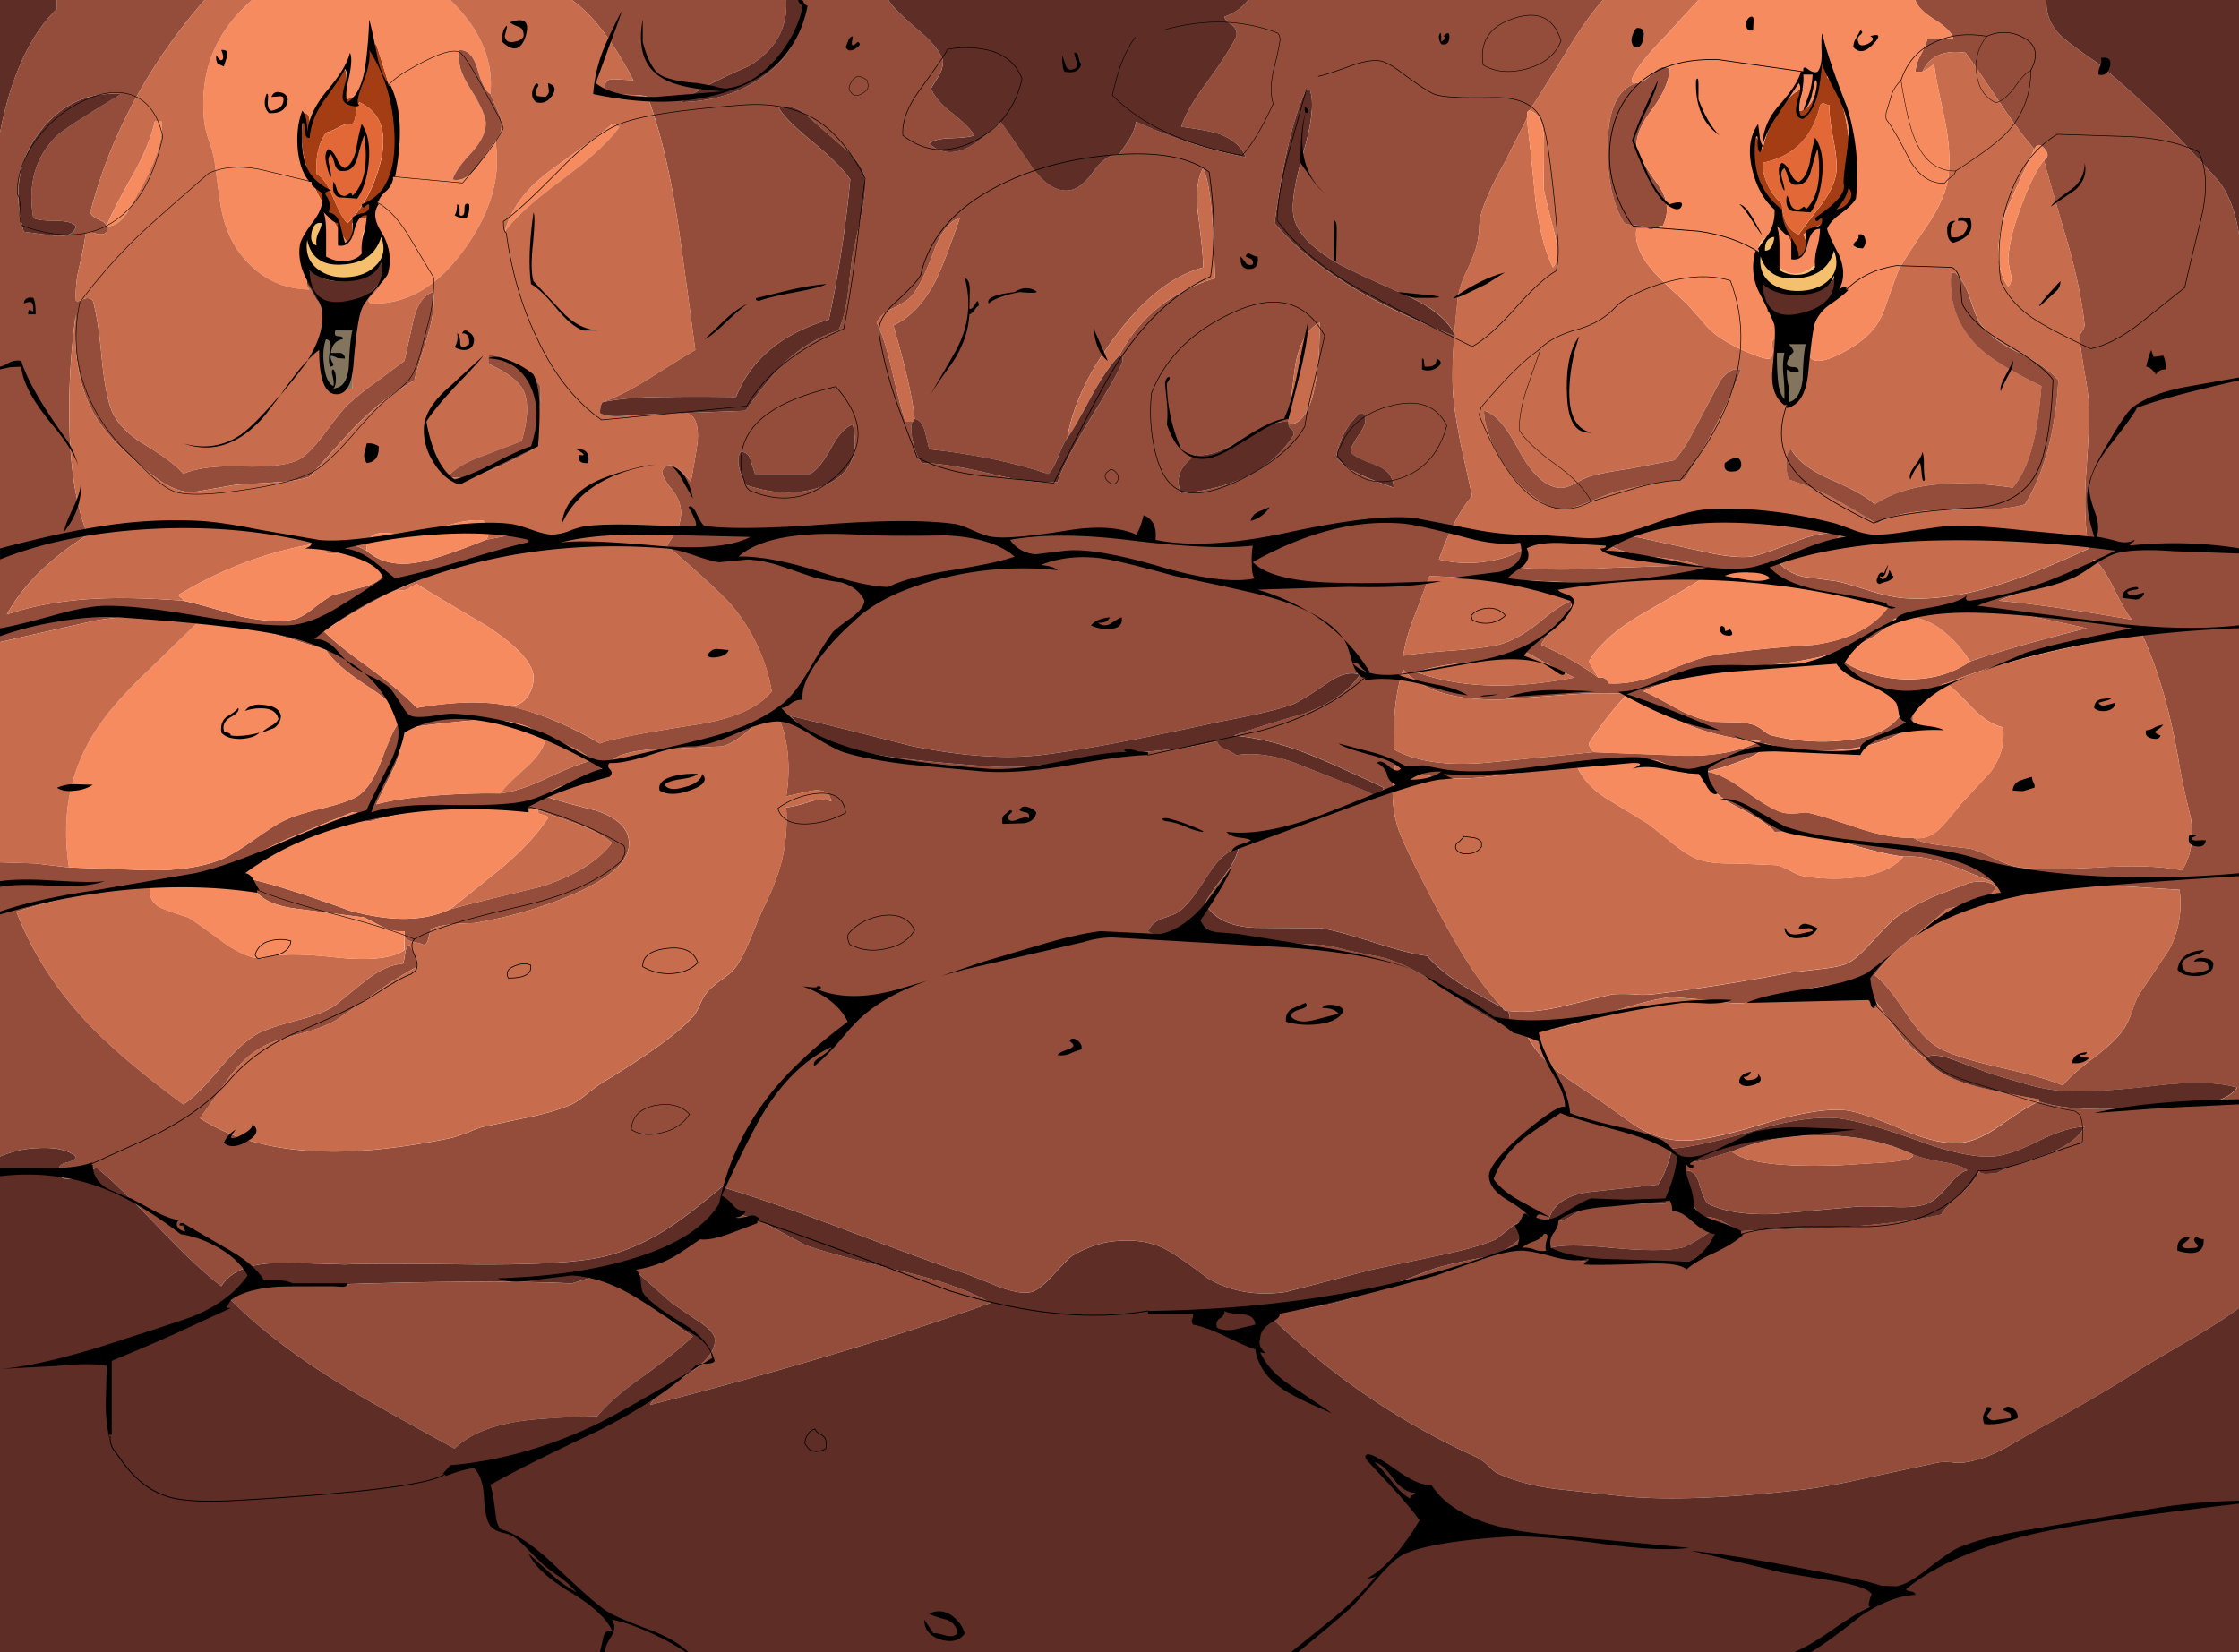 <svg xmlns="http://www.w3.org/2000/svg" viewBox="0 0 1280 944.77"><title>BGAtivo 12</title><g id="Camada_2" data-name="Camada 2"><g id="Camada_1-2" data-name="Camada 1"><g id="Layer194_0_FILL" data-name="Layer194 0 FILL"><path d="M215.09,25.27h-4q-1.43,6.54-3.07,20.31-2.83,10.56-10.79,11.18l.87-9.21a22.89,22.89,0,0,0-.87-8.18L185,55.43a35.64,35.64,0,0,0-8,18.81,26.05,26.05,0,0,0,0-5.67q-.31-3.61-2.83-3.93-5.11,19.68,5.12,41.33,5.67,12.12,19.29,32.83,3.38-1.34,2.83-11.18l3.15-2.28a6.39,6.39,0,0,1,5-.71q1.18-6.54,6.85-13.38,6.77-8.58,8.19-11.81A98.93,98.93,0,0,0,225,59.05q-1.09-6.54-9.92-33.78M203.44,65c.58-3.25,1.23-5.43,2-6.53q18.5,8.51,12,34.72-5.66,21.64-18.73,34.48-3.39-3-8.27-14.8-4.25-10.47-9.37-13.38Q179.91,85,186.43,75.82a34.35,34.35,0,0,0,7.09-3,13.43,13.43,0,0,1,7.95-2C202.42,70,203.07,68,203.44,65Z" style="fill:#a43d13"/></g><g id="Layer193_0_FILL" data-name="Layer193 0 FILL"><path d="M1030.9,50.54q-7.1,2.3-13.94,12.76a66.94,66.94,0,0,0-9.37,22q-2.28-6.85-5.35-7.88-2,17.72,8.82,36.77,13.85,23.94,15.82,32.51c2.47.21,4.17-1.33,5.12-4.64a9.19,9.19,0,0,0-1.1-7.87q2.28-2,16.69-9.14,10.54-5.26,13.38-13.14-2.84-25.27-4.8-37.72-3.15-22.35-11.65-29.83.54-9.22-2.84-11.18a83.82,83.82,0,0,1-3.7,20.31q-4,10.15-9.68,9.84a18.81,18.81,0,0,1,.86-6.85,16.5,16.5,0,0,0,1.74-5.91m11.89,8.51a6.3,6.3,0,0,0,3.14,1q-.32,7.17,2.29,20,2.28,12.12,1.65,17.71-.78,8.82-9,19.69-11.34,14.72-12.52,16.69-9.06-3.94-9.61-17.4-10.79-10.47-11.1-23.62,26.7-5.52,32.91-33.07C1041.45,59.18,1042.21,58.84,1042.79,59.05Z" style="fill:#a43d13"/></g><g id="Layer192_0_FILL" data-name="Layer192 0 FILL"><path d="M92.51,69.52h-4q-3.06,13.77-12.75,30.86-11.89,21-14.72,28.9,6,.63,11.88-7.88l8.82-15.74Q93.93,82.67,92.51,69.52Z" style="fill:#f78b60"/></g><g id="Layer191_0_FILL" data-name="Layer191 0 FILL"><path d="M352.16,71.49a2.48,2.48,0,0,0-2.28-.63q-2.83,3.3-34.64,26.21Q294,112.51,288.55,132.5q8.82-12.12,32.91-29.84,23.85-17.72,32.67-30.15A3.12,3.12,0,0,1,352.16,71.49Z" style="fill:#f78b60"/></g><g id="Layer190_0_FILL" data-name="Layer190 0 FILL"><path d="M189.82,174.55a3.1,3.1,0,0,0-2-1q-4.24,8.19-4.57,25.27-.22,17.72,4.57,25a12.8,12.8,0,0,1,7.4-1.34l6.22-.31q-.56-5.91.55-19,1.18-10.78-.55-17a3.77,3.77,0,0,0-4.25-1.34q-2.83.95-4-.31.63-7.24-1.41-9.53Z" style="fill:#82745d"/></g><g id="Layer189_0_FILL" data-name="Layer189 0 FILL"><path d="M1033.73,192.26q-1.73.31-10.78-3-6.23-2.6-8.51,4.64,1.11,23.94,1.42,23.94,1.65,12.12,9.6,13.78,4-3.63,5.44-14.1,2.28-15.43,2.83-17.4Z" style="fill:#82745d"/></g><g id="Layer188_0_FILL" data-name="Layer188 0 FILL"><path d="M32.59,5V0H0V75.82Q9.38,27.55,32.59,5Z" style="fill:#5d2d26"/></g><g id="Layer187_0_FILL" data-name="Layer187 0 FILL"><path d="M1269.21,104.63q-2-2.59-19-20.94Q1230.08,62,1199.69,36.45q-14.16-9.53-20.15-14.8-10.15-8.82-9.61-21.65h-75q1.74,5.6,12,11.81,9.38,6.23,9.61,10.47h-14.73q-.54,3-3.7,8.9A24.54,24.54,0,0,0,1095,41h4q6.23-13.47,24.64-10.87,4.26,5.6,19.29,28,11.65,17.71,20.16,27.17,2-4.58,5.66-.32t-.23,6.61q4.24,16.06,13.3,46.53,7.73,26.92,9.92,47.95a7.77,7.77,0,0,1-1.41,3.23,8.2,8.2,0,0,0-1.42,3q.31,5.91,2.83,20.94,2.61,14.18,2.6,21.65,0,12.53-2,39.76-1.17,24.57,2,39-30.94,14.18-49.68,20.08-32.36,10.47-57.86,8.19a103.37,103.37,0,0,1-18.43-4.25q-14.8-4.65-18.5-5.28l-19-2.6q-10.56-2.67-15-9.84,4.49-2.67,19.29-6.3,12.43-3.22,17.56-7.87-10.17-2.59-25.51,3.62-19.85,7.88-26.14,8.9-7.95.94-21.57-1.65L937,307.36q-12.19-2-19.05,3,7.16,5.58,25.27,7.87,21.57,2.28,27.79,4.88l-52.43,1.65q-30.7,2-49.68-.31l3.15-5.28a4.92,4.92,0,0,0-.63-5.59q-8.19,5.6-22.12,7.56a68.44,68.44,0,0,1-26.69-1.26q8.58-24.33,19-36.14l-6.54-29.83q-3.37-17.4-4.25-26.93-1.1-13.06.55-35-32.91-12.83-54.71-25.58-30.7-18.11-48-38.74,7.17-52.83,17.64-75.42,2.28-2,2.83,0,3.15,10.47-4,35-7.33,25.59-5.67,35.83,2.28,14.4,26.45,28.18,6.45,3.63,37.4,17.4,22.44,9.84,28.1,22.28l2-20.63a53,53,0,0,1,4.88-14.8q4.82-10.47,5.91-15.11a52.08,52.08,0,0,0,1.42-9.45A37.27,37.27,0,0,1,847,121.4q3.46-11.18,12.84-27.87l13-25.59.31-3c0-1.1.37-1.65,1.1-1.65q3.71-5.19,20.47-32.44Q906.9,10.48,916.5,0H713.61A28.62,28.62,0,0,1,700,9.53q.32,2.28,4,4.56a6.41,6.41,0,0,1,2.83,6.62q-3.69,8.17-17,26.53Q678.19,63,675.35,72.51q15.58,2,22.12,4.25Q708.57,81,712.2,89.91a280.15,280.15,0,0,1-62.67-20.39,27.2,27.2,0,0,1-4,10.23l-5.67,8.51q-7.32-.32-14.72,9.84-7.39,10.47-15,10.78-10.79.41-21-14.72-16.14-23.61-17.32-24.64Q560.4,80.69,553.87,84q-13.07,6.84-22.68-2,3.15-2.69,12.21-3,10.47-.31,13.62-1.66-2.84-4.87-12.76-12.75-9.36-7.24-12-14.1l4.25-6.92a16.74,16.74,0,0,0,2.6-8.82q-2.29-7.56-13.94-17.4Q511.59,5.91,507.89,0H458.84q.32,27.56-22.44,43.62-19.29,14.09-47.08,14.8,10.79-8.58,38.9-20.71Q450.89,23.94,449.47,0H326.89q17.55,12.12,35.19,45.9l-10.47-.63q-6.3-.32-5.75,5.27c-.36,2.16,2.86,3.36,9.69,3.63q12.51,0,14.72,1.26Q380.28,82,387,124q1.41,8.19,10.47,76.13-4.25,2.28-25.51,15.75-15.58,9.84-27.55,14.09,13.94-3,36.61-3,13.06-.31,39.75,0,12.53-32.11,53.07-44.25a705,705,0,0,0,12.2-80.07q-5.43-8.18-21.26-21.33-15.66-12.75-19.6-19.68,6.76-2.3,14.49,3l25.19,22q8.27,8.19,9.37,14.41,1.19,7.24-1.65,21l-5.12,23q-1.19,8.19-2.84,23.31-1.73,13.06-5.43,20.62a79.62,79.62,0,0,0-30.62,18.35q-9.37,9.21-22.44,27.55l-35.43,1.34q8.82,0,8.19,14.8-.24,4.57-3.94,24.57-11.88-15.12-16.45-6.22,0,3.62,5.35,10.15T389.32,293A22.4,22.4,0,0,1,387,303.11l-5.67,8.9q29.2,25.19,36.61,33.77a103.72,103.72,0,0,1,23.23,49.53q-11.34,14.4-45.12,19.36-44.23,6.85-53.06,10.47-28.35-16.68-54.48-22-20.08-3.63-50.23,1.65-8.19-8.9-26.38-22.36Q192.65,368.7,185,360.82q29.21-18.35,42.27-23.62a231.2,231.2,0,0,1,49-17.32,151.6,151.6,0,0,1,17.32-2.67q9.93-2,13.94-8.51-3.15-5.58-13.07-3.3l-16.77,3.3q-22.12,8.82-34,11.81-21.25,5.6-34.09-5.59a40.31,40.31,0,0,0-4.8-2.28,14,14,0,0,0-6.22-.63v2.91q1.41,1,11.65,5.91,7.08,3.3,8.74,8.5-3.94,4.65-12.44,6.61l-15.9,4.25q-3.39,1.35-11.66,7.88-7.32,5.58-11.65,6.22-12.19,2.28-31.73-2.29-21.33-6.53-30.94-8.5-30.94-2.36-52.51-1-26.93,1.65-48.26,8.89,13.94-25.26,46.29-45.66-9.37-22.27-10.47-61a402,402,0,0,1,3.62-64.95q-2.21,36.13,11.65,59,9.13,15.12,33.46,33.85,12,9.14,21.89,8.82l24.41-4.25L156,275.87q13.4-.63,21-3.23,22.44-25.26,27.56-30.23Q221.08,226,236.9,217.53q.87-4.64,7.4-25,4.8-15.42,3.39-25.58-8,2.28-11.34,16.06l-5.12,23.3-15.82,11.81a159.61,159.61,0,0,0-16.77,13.47q-3.15,2.91-13.94,17.39-8.73,11.43-14.48,14.1-9.06,4.25-31.5,3.62-22.66-.71-34,4.25-4.8-6.23-21.57-16.45-14.73-8.82-19.29-19.69-3.7-9.45-5.67-29.84-2-22.27-5.12-33.14-2.28-2.28-5.66-.63t-4,.63a65.79,65.79,0,0,1,2-19.68q3.06-13.08,3.38-18c.95-1.32,2.94-1.53,6-.63s5.06.55,6.22-1q.85-4.87-3.7-6.53c-3.42-1.52-5.31-3-5.67-4.57Q68.65,55.74,116.91,0H32.59V5Q9.37,27.55,0,75.82v291.3L55.58,354.6q31.82-4.87,57.32,1.34,13.62-2,36.37,4.57,13.08,3.3,37.16,11.18,5.35,8.82,24.65,21.33,17.63,11.5,23,22.91,33.23-4.24,42-4.25,25-.31,35.74,10.55a65.93,65.93,0,0,1,27.24,12.44q-8.82,2-26.14,10.16-15.82,7.56-26.92,8.89-16.14-.32-34.09.95-23.55,1.65-36.85,5.27l10.47-21.65q6.3-14.09,1.73-23.93-3.14,3.93-9.68,21.65-5.67,14.4-13.3,19.37-5.35,3.22-19.84,6.85-15.36,3.61-22.44,7.24-5.43,2.59-17.87,11.49-11.34,7.88-17.64,10.48-16.14,6.53-41.65,6.22L39.44,496l-19.6-2.28L0,493.09V661.34a60.41,60.41,0,0,1,22.12-4.89q14.8-.71,21.26,4.89-.24,2.28-6.22,3.62Q32,666.3,34,672.52q4.89,3.3,11.1-.32Q53.06,668,55.58,668,67.24,677.4,90.78,702q21.89,23,35.74,33.46,7.39-12.12,29.52-13.15,12.77-.32,41.18.71,13.86-.7,73.22,0,47.08.32,68.65-3.31,20.16-3.3,41.18-16.37,12.19-7.56,32.28-24.64,25.82,7.54,68.41,23.61,48.51,18.35,69.21,25.28,6.52,2.28,20.78,8.18,12.45,4.58,18.66,3,4.89-1.35,12.21-9.53,8.8-9.53,11.1-11.18a62.33,62.33,0,0,1,20.39-7.87q19.92-2.91,33.22,4.25,8,4.24,23.86,16.45,19.29,11.42,44.56,7.88L784.31,726l38.58-8.18q22.13-4.57,32.36-9.22l9-7.16q6-4.65,9.92-.71-6.53,13.15-24.64,18Q828,722.66,818.32,726,789.67,737.16,773.76,742q-28,8.6-50.78,7.56a408.91,408.91,0,0,0,121.17,83.69,25.76,25.76,0,0,1,6.3,4.57q3.93,3.93,6.22,4.88,13.07,5.91,31.8,8.58l36.3,3.94q38,4.25,104.71-3.31,15.27-1.65,40.86-7.56l38.26-8.18a42,42,0,0,1,7.4,0,23.1,23.1,0,0,0,7.64,0q10.54-1.66,22.75-8.19l18.11-10.47q33.78-18.42,54.25-31.49,7.32-5,31.73-19.06,19.37-11.49,29.52-19V134.16q-2.84-18.34-10.79-29.53m-60.7,231.94q6.54,13.47,10.24,17.72-49.68-8.51-76.06-10.79,4.26-2,28.66-10.23,17.57-5.91,25.83-13.39,5.34,4.58,11.33,16.69m15.91,25.91Q1238.58,393,1246,438q1.65,9.84,6.53,30.15,2.52,17.72-5.11,29.53-17.88-3.63-48-1.66-32.13,1.65-44.56,0-5.12-.63-14.17-4.88-10.24-5-14.49-5.9l-17.32-2q-10.79-1.33-15.35-4.25-12.77.63-31.5-5.59-23.22-7.87-29.76-8.9-9.36,1.33-13.62,0-6.84-2-21.57-12.75-13.07-9.54-21.57-10.55a121.79,121.79,0,0,0,15.59-4.57q19.05-6.54,17.87-11.5a128.34,128.34,0,0,0,46.29,3.31q23.87-2.67,38.27-14.09V397a13.22,13.22,0,0,0,10.55-2q6.21-3.93,8.5-4.25,41.73-16.77,111.8-28.26m-141.88-8.19q19.85-10.79,54.72-5.91,19.6,2.6,55.66,10.87-42.27,10.47-66.68,19-15.36,10.86-37.79,10.16-21.5-.94-37.16-11.81,13.07,18.1,38.34,20.39.55,11.1-9.68,18.34-6.78,5-17.56,6.93a120.19,120.19,0,0,1-49.13-1.65c-1.31-.21-3.1-1.21-5.35-3a17.93,17.93,0,0,0-5.67-3.23A39,39,0,0,0,990.9,413l-11.65-.31q-9.91-1.66-21.89-8.19-14.72-8.26-17.87-9.21,16.21-8.91,75.82-15.44,51-5.89,67.23-25.58m83.14,153.21c4.52-1.32,7.72-2,9.61-2l34.09,1,36.61,2.29a56.11,56.11,0,0,1-6,34.4l-17,25.27c-1.16,1.73-2.49,4.91-4,9.53a53.19,53.19,0,0,1-4.25,9.53q-4.8,7.54-17.32,17-13.62,10.23-18.11,16.14-11.1-4.65-35.74-10.23-23-5.21-33.78-10.48-9.67-4.87-20.15-20.62-11.34-17.08-17.87-21.65,6-9.53,19.6-20.08,17.25-13.38,21.26-17.71l16.45-3.94q9.38-2.91,12.21-8.82-5.67-4.56-15.36-2.28-.86.32-14.72,5.59A121.74,121.74,0,0,0,1084,524.58q-3.39,2.59-14.17,14.41-9.13,10.15-14.25,12.12c-3.2,1.32-8.11,2.31-14.72,3l-16.77,2q-41.1,7.88-78.89,12.44a51.92,51.92,0,0,1-11.57,0,104.38,104.38,0,0,0-11.66,0l-30.07,7.25Q874.22,579.69,862,578c.94,1.31,1.42,4.49,1.42,9.53q-12.45-3.95-37.71-22-22.68-16.14-40-19.05l-15-3a116.28,116.28,0,0,0-14.8-3.23l-38-2q-23.54-1.65-31.49-10.55a14.37,14.37,0,0,1,.63-6.22q-7.08,5.6-12.2,8.9-11.41,7.54-18.5,2a13.94,13.94,0,0,1,8.26-7.24q8-2.6,9.37-3.94,6-3.93,16.69-21,8.82-13.77,17.32-15-1.65,7.54-8.73,16.37-8.28,10.47-10.24,15.12,7.63,13.06,28.89,13.78l38,.31q9.38,1.65,30.94,8.5,19.6,6.23,29,7.25,7.4,8.51,20.15,16.69,7.63,4.63,23.23,13.15-12.77-13.15-26.06-35.75-8-13.46-23-43Q800.77,479,798.8,472.07q-4.87-16.69-.87-35.75,17.33,11.19,49.37,8.19L901.46,438v-1.66L923.9,434l22.44.63q3.39.63,10.47,4.57,6,3.3,10.24,3.3l8-.94q.56,10.47,16.45,19,19.29,9.84,23,15.12,16.69-1,38.27,5.59,25.26,7.56,35.5,8.5h1.42q13.06-.63,33.78,8.19,23,9.84,32.9,10.87c2.1.2,5.23-.24,9.37-1.34m-49.12,98.41,21.88,8.19,19,5.59a105.36,105.36,0,0,0,19.29,3.93q16.45,1.67,54.24-2.59,31.72-3.94,48,.94-5.43,7.56-21.26,9.53l-29.29,1.65q-22.12,1.33-32.91,1-17.87-.32-29.76-4.26-6.21,2.29-21.57,13.15-13.06,9.53-23.3,10.47-13,1.35-34-7.87-23.55-10.15-32.68-10.79-16.14-1.34-46.53,7.88-31.73,9.84-46.21,9.52-13.62-.39-26.69-8.58l-21-15Q893,614.81,889.89,612.13q-12.82-10.47-18.5-22.91,14.8,1.57,41.17-7.56Q943,571.12,956,570.17l20.47,1.65q13.3,2.28,20.39,1.65,4.25-.39,34.64-7.56,20.7-4.63,33.46-2,4.88,4.56,16.77,21.65,9.91,14.08,18.74,19.36,4.56-3.3,16.14.95m75.18,38.42q-5.67,10.15-23,16.06-23.22,7.88-27.47,10.47l-5.67.32c-2.47,0-3.81-.66-4-2q-2.28,6.22-10.47,13.15-8.82,7.56-11.34,12.12-22.42,5-57.31,7.24L994.29,704a100.3,100.3,0,0,0-9.69-5.59,18,18,0,0,0-12.2-2.29,85.11,85.11,0,0,1-6.22-10.86,29.53,29.53,0,0,1-2-16.06q5.35.31,7.4,8.19,2.83,9.21,4.81,10.86,13.85,6.86,37.71,5.91l48.26-4.25q5.67-.31,22.12.31,11.34.32,17.32-2,5.12-2,12.21-10.47,6.53-7.87,10.78-8.58-4.24-3.23-15-4.88-12.19-2.28-16.21-4.25,1.17,3.23-14.41,4.56l-26.45,1.66q-51,2-62.67-7.88-1.42.32-13.07,3.94a38.44,38.44,0,0,1-14.18,2.28,68.56,68.56,0,0,0-5.66,11.5L952,688.26a146.12,146.12,0,0,1-21-.31q-12.45-1-18.74.31-3.93.63-14.17,7.24-7.64,4.57-12.76,2.29,3.7-14.49,25.83-16.46l36.61-3.93q4.25-5.52,8.19-20.63,15-1,47.39-10.47,27.79-8.26,46.53-6.93,14.49,1.33,45.43,12.44,27.79,10.23,43.14,9.53,9.61-.32,26.69-8.82,16.69-8.19,26.61-8.19M687.79,96.13q3.71,8.19,5.12,27.56.86,11.17,1.73,35.42-37.71,11.5-54.8,44.25,3.15.39,1.42,4.65-3.07,7.55-18.74,32.75-14.17,23.3-17.87,34.8-13.62,1.33-38-4.57-26.05-6.23-39.68-6.22-3.15-3.93-4.8-11.18-2-7.87-.63-12.44h-3.94q-2.52-7.25-7.63-29.21-4.26-18.74-8.82-27.55a19.74,19.74,0,0,1,8.82-7.88q7.63-3.62,10.15-6.22,6-5.58,13.62-26.29,6.3-17,15-19.37-9.91,28.58-14.17,36.45-9.6,18.35-23.86,25,10.24,35,12.21,53.46,4,.63,5.75,6.85l2.51,10.55q37.48,3.93,68.11,14.09,2.84-2.67,5.66-9.84,3.15-8.19,5.12-10.55,4.8-28.18,27.56-58.34,24.33-32.52,50.15-39.37.32-5.58-2.83-30.23-2.21-17.32,2.83-26.53m-12.44,186q-5.67-12.12,8.19-22,10,1.33,27-9.14,17-10.86,26.06-9.84,3.46-30.54,4.25-34.17,3.71-17.4,13.62-22.59,0,58-17.87,58.34a3.61,3.61,0,0,0,1.73,2.67,3.09,3.09,0,0,1,1.11,3.62q-18.66,28.82-64.09,33.07m88.49-20.63q2.83-15.42,13.62-25.27c1.53,0,2.47.55,2.84,1.65q1.41,3.94-2.84,9.85-5.12,7.23-5.35,10.78,2,3,14.49,7.56,9.92,3.62,10.15,12.83-12.19-4.25-17.87-6.92-9.92-4.26-15-10.48M809,351.37l8.26-22L898.08,333a537.38,537.38,0,0,0,79.75-5.2q3.39-3.62,17-2,12.51,1.57,15.59-4.33l3.15,5.9a15.89,15.89,0,0,1,2.28,6.61q13.3.94,32.59,5.59l31.5,6.85q-12.45,18-42.83,22.28-38.26,2.69-59.29,6.3-7.08,1.26-27.79,9.84-16.45,6.85-30.7,5.91-.8-3.94-5.67-3.31-12.76-9.84-32.6-18.74,1.65-4.24,9.61-11.8,7.16-6.54,8.26-13.39-6.21,1.58-19.05,12.44-12.75,10.15-23.22,12.75-8.82,2-26.38,3.31-19.29,1.33-28.11,3A103.6,103.6,0,0,1,809,351.37M706.84,431.76a32.77,32.77,0,0,0-6.22-3.31q-4-1.65-4.88-4.64a208.35,208.35,0,0,1-29.21,5l-32,3L598.75,437a156.92,156.92,0,0,1-36.38,1q-42-3-61.8-6.62-34.33-5.89-48.58-22,21.35,5,68.73,17.08,42.84,8.82,74.32,5.28,33.47-4,102.12-19.05,28.11-5.28,40.86-9.53,4.25-1.33,20.15-12.13,11.34-8.18,19.29-5.27-9,13.77-32,22.28-27.24,7.88-40,12.52,21.8,2,45.66,11.81,13.62,5.58,40,18-1.65,4.95-6.77,3.62a56.14,56.14,0,0,0-8.26-3.62L742.9,437.27q-19.29-7.87-36.06-5.51m89.91-3.31q-.56-28.57,5.43-45.58,16.77,18.35,57.32,17l35.43-2.6q21.57-1.65,35.19-.31,23.86,12.75,34.64,17.4a134.94,134.94,0,0,0,41.73,9.45q-17.87,8.9-44.25,8.26l-51.09-2L851,436q-34.87,3.23-54.25-7.56m43.7-49.91q21.33-2.3,29.84-6.85,18.42,10.47,29.76,15.74-53.31,10.47-89.91-3,8.19-3.54,30.31-5.9M422.78,268.31q-1.65-5.9.55-9.84c2.84-.21,4.73,1.24,5.67,4.33l2.6,8.19h31.49q5.36-2.67,11.89-14.49,6-11.42,12.52-13.77,6,26-16.77,35.11-19.85,7.88-44.56-.63a66,66,0,0,1-3.39-8.9M143,502.62q2.92,14.08,26.46,17l38.81,5L219,530.17a23,23,0,0,0,12.2,2.28v1.66q.32,3.54,4.25,4.25c4,.84,6.28,1.49,6.85,2q2-.32,2.84-4.65.86-4.56,2.52-4.88,5.12-2.59,23.3-3a245.27,245.27,0,0,0,55.9-16.06q34.64-14.73,32.59-31.18-1.1-11.1-18.42-17-21-5.28-29.21-8.19,4.26-4.65,12.2-6.93,11-2.91,13.62-4.25l8.51-6.22q5.43-5,9.05-6.22,10-3.63,28.42-3.62l28.9-1.34q6.52-1.33,15.9-9.53,9.92-9.21,14.17-10.78,5.43,7.47,7.4,21.65a92.71,92.71,0,0,1-.55,27.24l13.31-3q11.1-2.29,12.52,5.9-5.13-2.28-12.76.32-9.68,3-13.07,3a101.83,101.83,0,0,1-2,28.18q-2.6,12.45-10.55,28.58Q435,521.9,429,537q-4.8,11.18-8.19,15.75-2.28,3.3-7.95,7.24a57.94,57.94,0,0,0-8.5,7.16,30.9,30.9,0,0,0-4,6.93c-1.47,3.52-2.88,5.93-4.25,7.25q-11.56,13.38-51.64,37.71a92.76,92.76,0,0,0-9.37,6.85,49,49,0,0,1-8.19,5.59q-9.69,4.25-25.51,7.56l-25,5.27a45.08,45.08,0,0,0-8.74,3.23l-8.81,3q-42.6,8.82-74.09,7.87-42.51-1-70.38-19l15.9-22.28q9.38-12.84,19.6-18.42,6.23-3.55,21.58-7.48,14.72-3.95,21.8-8.58L216,566.86a214.69,214.69,0,0,1,22.36-14.09,10.3,10.3,0,0,0-1.42-7.25l-2.83-5.19c-1.32.42-2.16,2-2.52,4.88-.37,3.31-.84,5.27-1.42,5.9q-9.91.72-21,9.53-5.91,4.56-17.32,14.09-7.32,5-21.57,8.58-15.83,4.26-21.81,7.17-9.69,5-22.44,20-13.31,16.14-21.26,21-35.5-26.22-54.79-46.61Q22.67,555.76,9.37,521.27q43.7-13.46,76.29-14.09,7.4-5.58,20.47-4.56,16.45,1.26,20.39,0a22.78,22.78,0,0,0,8-5,87,87,0,0,1,7.09-6.22Q153,484.2,170.85,477q9.92-4.33,30.62-12.52c2.1-.42,3.89.47,5.35,2.68s3.34,2.91,5.44,2.28q48.81-13.16,95.34-6.22L330,471.12q13,4.89,19.84,10.79-12.53,16.38-41.18,25.27-34.32,8.19-51.33,12.76-22.44,10.54-57.63.7-38.82-14.08-56.77-18M974.68,706.29q6.54-4.87,11.34-2.28-.56,7.25-8.19,10.47-9,4.24-10.78,6.93-3.15-.31-44.25.63-27,.63-36.37-8.51,8.49-2.67,35,0,27.79,2.61,40,0,3.93-1,13.3-7.24M32.36,77.79Q14.17,95.51,19,124.63c2,1.1,6.22,1.65,12.84,1.65q9,0,11.57,3-1.1,6.53-12.2,5.59L13.62,132.5Q4.25,99.76,22.67,75.42,40.86,51.81,69.2,53.77,36.6,73.45,32.36,77.79Z" style="fill:#934d3a"/></g><g id="Layer186_0_FILL" data-name="Layer186 0 FILL"><path d="M809,351.37A103.6,103.6,0,0,0,802.18,375q8.82-1.65,28.11-3,17.57-1.33,26.38-3.31,10.47-2.6,23.22-12.75,12.84-10.86,19.05-12.44-1.1,6.86-8.26,13.39-7.95,7.55-9.61,11.8,19.84,8.91,32.6,18.74l-5.36-9.21q9.06-15,32.36-28.18,32.6-18.75,37.16-22.29a537.38,537.38,0,0,1-79.75,5.2l-80.86-3.62Z" style="fill:#c76d4e"/></g><g id="Layer185_0_FILL" data-name="Layer185 0 FILL"><path d="M273,39.37q3.39,12.43,7.4,14.4Q283.2,25,257.37,0H144.16q-32.37,27.87-27.25,70.86a70.2,70.2,0,0,0,2.84,10.47,76.76,76.76,0,0,1,2.83,10.23q3.15,24.57,4.25,29.53Q130,135.49,137.31,145q15.66,20.31,39.75,20.63a2.88,2.88,0,0,1-1.41-3.23q-.56-7.56,2.52-7.87-4.26-5.6-3.39-16.46Q176,126.29,185,127.62q2,2.59.86,7.88c-.94,4.35-1.23,7.53-.86,9.52,2.25,3.47,5.67,5.2,10.23,5.2a17.86,17.86,0,0,0,11.57-3.55q2.06-2.35.63-8.89c-.57-3.73.16-6,2.21-6.85q6.3-1.34,8.82,5.19a15.1,15.1,0,0,1-.55,12.13q5.35.39,0,12.52.31,2.91-4.81,7.87-4.25,3.63-.86,4.88,30.39,1,53.61-31.49,22.44-31.5,17.32-61.65L272.72,95.5q-6.84,8.82-13.93,7.16,2-6.21,11.1-15.74,7.64-8.51,7.87-16.06,0-6.23-8.74-20-8.5-12.84-6.3-22.28,7.17,0,10.24,10.79M208,45.58q1.65-13.77,3.07-20.31h4q8.82,27.24,9.92,33.78a98.93,98.93,0,0,1-.31,40.39q-1.42,3.23-8.19,11.81-5.67,6.84-6.85,13.38a6.39,6.39,0,0,0-5,.71l-3.15,2.28q.56,9.84-2.83,11.18Q185,118.1,179.35,106q-10.24-21.64-5.12-41.33,2.52.31,2.83,3.93a26.05,26.05,0,0,1,0,5.67,35.64,35.64,0,0,1,8-18.81l12.2-16.06a22.89,22.89,0,0,1,.87,8.18l-.87,9.21Q205.17,56.13,208,45.58Z" style="fill:#f78b60"/></g><g id="Layer184_0_FILL" data-name="Layer184 0 FILL"><path d="M362.08,45.9Q344.44,12.12,326.89,0H257.37q25.83,25,23,53.77L286,66.92q2.28,7.88-2.84,13.46,5.13,30.16-17.32,61.65-23.22,32.52-53.61,31.49-3.39-1.26.86-4.88,5.13-5,4.81-7.87a104.57,104.57,0,0,1-10.24,10.15q-6.54,5.28-15.9,3.94,2,2.28,1.41,9.53,1.19,1.26,4,.31a3.77,3.77,0,0,1,4.25,1.34q1.74,6.22.55,17-1.1,13.14-.55,19l-6.22.31a12.8,12.8,0,0,0-7.4,1.34q-4.8-7.25-4.57-25,.32-17.08,4.57-25.27a6.51,6.51,0,0,1-7.64-3.62q-4-7.17-4.56-7.48a2.88,2.88,0,0,0,1.41,3.23Q153,165.33,137.31,145q-7.34-9.53-10.48-23.93-1.1-5-4.25-29.53a76.76,76.76,0,0,0-2.83-10.23,70.2,70.2,0,0,1-2.84-10.47Q111.8,27.87,144.16,0H116.91Q68.66,55.74,51.65,121.4c.36,1.52,2.25,3,5.67,4.57q4.56,1.65,3.7,6.53-1.74,2.37-6.22,1c-3-.9-5-.69-6,.63q-.31,5-3.38,18a65.79,65.79,0,0,0-2,19.68q.63,1,4-.63t5.66.63q3.15,10.86,5.12,33.14,2,20.4,5.67,29.84,4.56,10.88,19.29,19.69Q99.91,264.77,104.71,271q11.34-5,34-4.25,22.44.63,31.5-3.62Q176,260.43,184.7,249q10.78-14.47,13.94-17.39a159.61,159.61,0,0,1,16.77-13.47l15.82-11.81,5.12-23.3q3.39-13.78,11.34-16.06,1.41,10.15-3.39,25.58-6.54,20.33-7.4,25-15.83,8.5-32.28,24.88-5.12,5-27.56,30.23-7.63,2.61-21,3.23l-21.25,1.34-24.41,4.25q-9.91.32-21.89-8.82Q64.16,253.9,55,238.79q-13.86-22.9-11.65-59a402,402,0,0,0-3.62,64.95q1.1,38.74,10.47,61Q17.88,326.1,3.94,351.37q21.33-7.23,48.26-8.89,21.57-1.34,52.51,1a1.88,1.88,0,0,0-1.1-1.65,3.18,3.18,0,0,1-1.5-1.66q39.21-23.61,81.73-29.83c1.36-.21,2.12,1,2.28,3.62q.63,3.54,3.15,2.6a6.11,6.11,0,0,0,4.56-.63,7.83,7.83,0,0,1,4.81-1V312a14,14,0,0,1,6.22.63,40.31,40.31,0,0,1,4.8,2.28q-.56-9.84,8.82-10.15l17,.94q4.26-.63,21.34-5.51,12.44-3.63,19.52-2.36a12.66,12.66,0,0,1,2.6,5,6.16,6.16,0,0,1-1.18,5.9l16.77-3.3q9.92-2.29,13.07,3.3-4,6.54-13.94,8.51a151.6,151.6,0,0,0-17.32,2.67,231.2,231.2,0,0,0-49,17.32,7.5,7.5,0,0,0,6.22-.63,27.68,27.68,0,0,1,4.81-2.6q8.58,5.59,39.44,23.62,27,17.71,27.24,29.84a18.85,18.85,0,0,1-3.93,11.5,12.22,12.22,0,0,1-11.89,4.56q25.82,5,53.85,21.65,8.82-3.61,53.06-10.47,33.78-4.95,45.12-19.36A103.72,103.72,0,0,0,418,345.78q-7.39-8.58-36.61-33.77l5.67-8.9A22.4,22.4,0,0,0,389.32,293q0-6.93-5.43-13.47t-5.35-10.15q4.56-8.89,16.45,6.22,3.7-20,3.94-24.57.63-16.77-10.79-14.8l-25.19,1q-15,2-19.92-1c0-2.83.47-4.91,1.42-6.22q12-4.25,27.55-14.09,21.25-13.47,25.51-15.75Q388.45,132.2,387,124q-6.77-42-16.77-68.57-2.2-1.26-14.72-1.26c-6.83-.27-10.05-1.47-9.69-3.63q-.54-5.58,5.75-5.27l10.47.63m-9.92,25.59a3.12,3.12,0,0,0,2,1q-8.82,12.43-32.67,30.15-24.09,17.72-32.91,29.84,5.43-20,26.69-35.43,31.8-22.9,34.64-26.21a2.48,2.48,0,0,1,2.28.63m-263.67-2h4q1.41,13.14-10.79,36.14L72.9,121.4Q67,129.9,61,129.28q2.83-7.87,14.72-28.9,9.67-17.09,12.75-30.86m207.22,138.8A42.86,42.86,0,0,1,309,220.76a66.81,66.81,0,0,1-1.73,18.42Q305,251,305,256.9a226.66,226.66,0,0,1-23.22,11.41q-14.49,6.3-25.83,4.33,6-6.93,19.84-11.81l22.44-8.58q5.67-19.37.87-29.21-4.26-7.87-19.92-15v-4.65Q286.58,202.73,295.71,208.32Z" style="fill:#c76d4e"/></g><g id="Layer183_0_FILL" data-name="Layer183 0 FILL"><path d="M700,9.53A28.62,28.62,0,0,0,713.61,0H507.89q3.71,5.91,17.32,17.4,11.65,9.84,13.94,17.4a16.74,16.74,0,0,1-2.6,8.82l-4.25,6.92q2.6,6.85,12,14.1,9.93,7.88,12.76,12.75-3.15,1.33-13.62,1.66-9.06.32-12.21,3,9.62,8.82,22.68,2,6.54-3.32,17.87-14.49,1.18,1,17.32,24.64,10.23,15.12,21,14.72,7.63-.31,15-10.78,7.39-10.16,14.72-9.84l5.67-8.51a27.2,27.2,0,0,0,4-10.23A280.15,280.15,0,0,0,712.2,89.91Q708.57,81,697.47,76.76q-6.53-2.28-22.12-4.25,2.83-9.53,14.49-25.27,13.3-18.35,17-26.53A6.41,6.41,0,0,0,704,14.09Q700.31,11.81,700,9.53Z" style="fill:#5d2d26"/></g><g id="Layer182_0_FILL" data-name="Layer182 0 FILL"><path d="M1105.77,36.45q.32,5.91,5.43,29.13,4.26,19.68,2.84,33.86-1.43,13.77-12.52,29.84-14.49,21.33-16.14,25.27-1.43,3.22-7.4,20.31-3.15,9.21-7.64,14.09-6.85,7.88-20.47,14.41-15.9,7.24-16.14-3.23-.56,2-2.83,17.4-1.43,10.47-5.44,14.1-8-1.66-9.6-13.78-.32,0-1.42-23.94c-1.15.21-1.55,1.74-1.18,4.57.42,3.52,0,5.69-1.42,6.53q-1.65,1-11.88-3.22a95.76,95.76,0,0,1-15.36-7.88,43.31,43.31,0,0,1-11.33-10.23l-9.06-10.16q-16.46-15-19.84-19.37-10.54-12.43-8.82-23.22h6.78q-1.43-1.65-6.22-2-5.67-.39-7.41-1.34-9.91-15.44-9.6-43.93.24-31.48,16.45-36.14-4.56.72-1.41-4.88,3.69-7.24,17.32-21.33L971,0H916.5q-9.6,10.47-21.81,30.86Q877.92,58.1,874.22,63.3q7.95,1.65,8.51,16.77l-.24,27.24q.24,3.22,6.22,26.22,3.7,14.08-.87,19.36-6.76-13.14-10.15-39.36Q874.85,83,872.81,67.94l-13,25.59Q850.45,110.23,847,121.4a37.27,37.27,0,0,0-1.41,9.53,52.08,52.08,0,0,1-1.42,9.45Q843,145,838.24,155.49a53,53,0,0,0-4.88,14.8q-4.25,37.41-2.52,56.69.87,9.53,4.25,26.93l6.54,29.83q-10.47,11.82-19,36.14a68.44,68.44,0,0,0,26.69,1.26q13.93-2,22.12-7.56a4.92,4.92,0,0,1,.63,5.59l-3.15,5.28q19,2.28,49.68.31L971,323.11q-6.21-2.6-27.79-4.88-18.11-2.28-25.27-7.87,6.84-5,19.05-3l42.52,9.22q13.62,2.6,21.57,1.65,6.3-1,26.14-8.9,15.35-6.21,25.51-3.62-5.13,4.65-17.56,7.87-14.81,3.63-19.29,6.3,4.49,7.17,15,9.84l19,2.6q3.7.63,18.5,5.28a103.37,103.37,0,0,0,18.43,4.25q25.5,2.28,57.86-8.19,18.73-5.91,49.68-20.08-3.15-14.4-2-39,2-27.24,2-39.76,0-7.47-2.6-21.65-2.52-15-2.83-20.94a8.2,8.2,0,0,1,1.42-3,7.77,7.77,0,0,0,1.41-3.23q-2.21-21-9.92-47.95-9-30.47-13.3-46.53-6.54,8.5-12.76,25.59-7.08,18.35-7.71,31.1a69.14,69.14,0,0,0,1.41,8.27q1.18,4.56-1.41,7.48-10.15-14.73-2-40.94,2.28-6.61,17-37.79-8.5-9.45-20.16-27.17-15-22.35-19.29-27.95Q1105.22,27.56,1099,41a22.34,22.34,0,0,0,6.77-4.57m47.71,164.94q17.32,8.58,23.23,16.14-2.52,43.93-19,70.86-10.23,3.54-43.46,3.23-29.2,0-41.09,7.87-15.92-9.53-24.1-14.09a145,145,0,0,0-26.45-11.18,31.91,31.91,0,0,1-1.42-9.45q0-6.3,2.84-7.87,5.43,9.84,22.75,17.32,19.53,8.58,25,14.17,26.06-17.4,78.89-9.53,7.63-8.89,11.65-25.27,3.06-12.12,4.8-32.83-25.83-12.44-36.06-22.28-17.55-17.08-15.59-42.36H1118q5.12,5,8,13.78,3.7,11.17,5.67,14.49,6,9.13,21.89,17M848.4,234.85q9.14,2,19.92,22.68,10.78,19.68,22.36,21.33,3.69.63,8.82-2a75.83,75.83,0,0,1,8.81-4.26q7.63-2.36,23.54-4.64l25.51-4.88a75.53,75.53,0,0,0,9.37-13.78l16.46-31.18q5.43-8.19,12.2-6.93-11.58,30.56-32.6,63a273.91,273.91,0,0,0-36.6,6.3q-4.26.94-17.88,6.53-11.1,4.57-16.22,4.25-5.65,0-14.72-6.85a63.63,63.63,0,0,1-12.52-11.81,81.87,81.87,0,0,1-11.33-18.42Q848.41,243.12,848.4,234.85Z" style="fill:#c76d4e"/></g><g id="Layer181_0_FILL" data-name="Layer181 0 FILL"><path d="M1250.24,83.69q17,18.35,19,20.94,8,11.19,10.79,29.53V0H1169.93q-.54,12.84,9.61,21.65,6,5.28,20.15,14.8Q1230.08,62,1250.24,83.69Z" style="fill:#5d2d26"/></g><g id="Layer180_0_FILL" data-name="Layer180 0 FILL"><path d="M269,50.86q8.75,13.78,8.74,20-.24,7.56-7.87,16.06-9.13,9.52-11.1,15.74,7.08,1.66,13.93-7.16l10.47-15.12q5.13-5.58,2.84-13.46l-5.67-13.15q-4-2-7.4-14.4-3.07-10.8-10.24-10.79Q260.52,38,269,50.86Z" style="fill:#934d3a"/></g><g id="Layer179_0_FILL" data-name="Layer179 0 FILL"><path d="M945.16,41.65q-5.91,5.9-9.61,5.9Q919.34,52.2,919.1,83.69q-.32,28.5,9.6,43.93,1.74.94,7.41,1.34,4.8.31,6.22,2a4.92,4.92,0,0,0,4.25-.71,5.77,5.77,0,0,1,4-.94q6-12.14-3.38-24.65Q935.8,88.9,935.55,83.69q-.31-8.89,8.82-21,9.61-12.84,10.16-23.3Q950,36.45,945.16,41.65Z" style="fill:#934d3a"/></g><g id="Layer178_0_FILL" data-name="Layer178 0 FILL"><path d="M201.47,70.86a13.43,13.43,0,0,0-7.95,2,34.35,34.35,0,0,1-7.09,3Q179.91,85,181,99.44q5.12,2.91,9.37,13.38,4.88,11.81,8.27,14.8,13.06-12.83,18.73-34.48,6.54-26.22-12-34.72c-.74,1.1-1.39,3.28-2,6.53C203.07,68,202.42,70,201.47,70.86Z" style="fill:#e26937"/></g><g id="Layer177_0_FILL" data-name="Layer177 0 FILL"><path d="M1148.05,148.25q.63-12.75,7.71-31.1,6.23-17.09,12.76-25.59,3.93-2.36.23-6.61t-5.66.32q-14.73,31.17-17,37.79-8.19,26.2,2,40.94,2.6-2.92,1.41-7.48A69.14,69.14,0,0,1,1148.05,148.25Z" style="fill:#f78b60"/></g><g id="Layer176_0_FILL" data-name="Layer176 0 FILL"><path d="M1042.79,59.05c-.58-.21-1.34.13-2.29,1q-6.21,27.56-32.91,33.07.31,13.14,11.1,23.62.55,13.45,9.61,17.4,1.18-2,12.52-16.69,8.27-10.87,9-19.69.63-5.58-1.65-17.71-2.6-12.84-2.29-20A6.3,6.3,0,0,1,1042.79,59.05Z" style="fill:#e26937"/></g><g id="Layer175_0_FILL" data-name="Layer175 0 FILL"><path d="M685,122.66q3.13,24.65,2.83,30.23-25.83,6.86-50.15,39.37-22.75,30.15-27.56,58.34Q614,245.4,624.25,226q8.5-15.43,15.59-22.68,17.08-32.75,54.8-44.25-.87-24.24-1.73-35.42-1.42-19.38-5.12-27.56Q682.75,105.34,685,122.66Z" style="fill:#c76d4e"/></g><g id="Layer174_0_FILL" data-name="Layer174 0 FILL"><path d="M548.75,124.63Q540,127,533.71,144q-7.63,20.7-13.62,26.29-2.52,2.61-10.15,6.22a19.74,19.74,0,0,0-8.82,7.88q4.56,8.82,8.82,27.55,5.12,22,7.63,29.21h3.94c.58.21,1-.34,1.42-1.65q-2-18.42-12.21-53.46,14.25-6.61,23.86-25Q538.82,153.21,548.75,124.63Z" style="fill:#c76d4e"/></g><g id="Layer173_0_FILL" data-name="Layer173 0 FILL"><path d="M206.82,146.67a17.86,17.86,0,0,1-11.57,3.55c-4.56,0-8-1.73-10.23-5.2-.37-2-.08-5.17.86-9.52q1.11-5.28-.86-7.88-9.06-1.34-10.24,10.47-.87,10.88,3.39,16.46,6.84,7.88,21.57,5.9,15.66-1.65,18.19-12.2a15.1,15.1,0,0,0,.55-12.13q-2.52-6.52-8.82-5.19c-2,.84-2.78,3.12-2.21,6.85Q208.88,144.31,206.82,146.67Z" style="fill:#f4c06e"/></g><g id="Layer172_0_FILL" data-name="Layer172 0 FILL"><path d="M1176.71,217.53q-5.91-7.56-23.23-16.14-15.9-7.87-21.89-17-2-3.31-5.67-14.49-2.84-8.82-8-13.78h-2.52q-2,25.27,15.59,42.36,10.24,9.84,36.06,22.28-1.72,20.7-4.8,32.83-4,16.38-11.65,25.27-52.83-7.87-78.89,9.53-5.43-5.59-25-14.17-17.33-7.49-22.75-17.32-2.84,1.58-2.84,7.87a31.91,31.91,0,0,0,1.42,9.45,145,145,0,0,1,26.45,11.18q8.19,4.56,24.1,14.09,11.88-7.87,41.09-7.87,33.23.31,43.46-3.23Q1174.19,261.47,1176.71,217.53Z" style="fill:#934d3a"/></g><g id="Layer171_0_FILL" data-name="Layer171 0 FILL"><path d="M754.47,184.39q-9.91,5.19-13.62,22.59-.78,3.63-4.25,34.17v1.58Q754.48,242.42,754.47,184.39Z" style="fill:#c76d4e"/></g><g id="Layer170_0_FILL" data-name="Layer170 0 FILL"><path d="M279.18,208q15.66,7.16,19.92,15,4.8,9.84-.87,29.21l-22.44,8.58q-13.85,4.89-19.84,11.81,11.34,2,25.83-4.33A226.66,226.66,0,0,0,305,256.9q0-5.91,2.29-17.72A66.81,66.81,0,0,0,309,220.76a42.86,42.86,0,0,0-13.31-12.44q-9.13-5.59-16.53-5Z" style="fill:#934d3a"/></g><g id="Layer169_0_FILL" data-name="Layer169 0 FILL"><path d="M641.26,208q1.72-4.26-1.42-4.65-7.08,7.24-15.59,22.68Q614,245.4,610.08,250.6q-2,2.35-5.12,10.55-2.82,7.17-5.66,9.84-30.63-10.15-68.11-14.09l-2.51-10.55q-1.74-6.22-5.75-6.85c-.37,1.31-.84,1.86-1.42,1.65q-1.41,4.57.63,12.44,1.65,7.25,4.8,11.18,13.62,0,39.68,6.22,24.4,5.91,38,4.57,3.71-11.51,17.87-34.8Q638.2,215.56,641.26,208Z" style="fill:#5d2d26"/></g><g id="Layer168_0_FILL" data-name="Layer168 0 FILL"><path d="M864.85,272.64a63.63,63.63,0,0,0,12.52,11.81q9.06,6.85,14.72,6.85,5.13.31,16.22-4.25,13.62-5.6,17.88-6.53a273.91,273.91,0,0,1,36.6-6.3q21-32.45,32.6-63-6.76-1.26-12.2,6.93l-16.46,31.18a75.53,75.53,0,0,1-9.37,13.78L931.85,268q-15.9,2.28-23.54,4.64a75.83,75.83,0,0,0-8.81,4.26q-5.13,2.6-8.82,2-11.58-1.65-22.36-21.33-10.79-20.71-19.92-22.68,0,8.27,5.12,19.37A81.87,81.87,0,0,0,864.85,272.64Z" style="fill:#934d3a"/></g><g id="Layer167_0_FILL" data-name="Layer167 0 FILL"><path d="M786.6,266q-12.52-4.56-14.49-7.56.24-3.54,5.35-10.78,4.26-5.91,2.84-9.85c-.37-1.1-1.31-1.65-2.84-1.65q-10.79,9.84-13.62,25.27,5.11,6.23,15,10.48,5.67,2.67,17.87,6.92Q796.51,269.65,786.6,266Z" style="fill:#5d2d26"/></g><g id="Layer166_0_FILL" data-name="Layer166 0 FILL"><path d="M683.54,260.13q-13.86,9.84-8.19,22,45.43-4.24,64.09-33.07a3.09,3.09,0,0,0-1.11-3.62,3.61,3.61,0,0,1-1.73-2.67v-1.58q-9-1-26.06,9.84Q693.55,261.46,683.54,260.13Z" style="fill:#5d2d26"/></g><g id="Layer165_0_FILL" data-name="Layer165 0 FILL"><path d="M422.78,268.31a66,66,0,0,0,3.39,8.9q24.72,8.51,44.56.63,22.75-9.13,16.77-35.11Q481,245.09,475,256.5q-6.54,11.82-11.89,14.49H431.6L429,262.8c-.94-3.09-2.83-4.54-5.67-4.33Q421.13,262.42,422.78,268.31Z" style="fill:#5d2d26"/></g><g id="Layer164_0_FILL" data-name="Layer164 0 FILL"><path d="M1218.75,354.29q-3.7-4.26-10.24-17.72-6-12.12-11.33-16.69-8.28,7.49-25.83,13.39-24.4,8.26-28.66,10.23Q1169.07,345.78,1218.75,354.29Z" style="fill:#c76d4e"/></g><g id="Layer163_0_FILL" data-name="Layer163 0 FILL"><path d="M1246,438q-7.41-45-21.57-75.5-70.08,11.49-111.8,28.26,3.93,2.28,15,14.09,8.82,9.14,17.55,11.1,1.43,13.47-7.08,25.28l-17.32,18.73q-8.19,10.47-12.44,14.41-6.86,6.22-14.8,4.65,4.56,2.91,15.35,4.25l17.32,2q4.24.94,14.49,5.9,9,4.26,14.17,4.88,12.43,1.65,44.56,0,30.07-2,48,1.66,7.63-11.82,5.11-29.53Q1247.65,447.82,1246,438Z" style="fill:#c76d4e"/></g><g id="Layer162_0_FILL" data-name="Layer162 0 FILL"><path d="M738,403.18q-12.75,4.24-40.86,9.53-68.65,15-102.12,19.05-31.49,3.54-74.32-5.28Q473.34,414.36,452,409.4q14.25,16.07,48.58,22,19.84,3.63,61.8,6.62a156.92,156.92,0,0,0,36.38-1l35.74-5.19,32-3a208.35,208.35,0,0,0,29.21-5q.87,3,4.88,4.64a32.77,32.77,0,0,1,6.22,3.31q16.77-2.37,36.06,5.51l33.15,13.15a56.14,56.14,0,0,1,8.26,3.62q5.12,1.33,6.77-3.62-26.37-12.45-40-18-23.85-9.84-45.66-11.81,12.75-4.65,40-12.52,23-8.51,32-22.28-8-2.91-19.29,5.27Q742.27,401.84,738,403.18Z" style="fill:#5d2d26"/></g><g id="Layer161_0_FILL" data-name="Layer161 0 FILL"><path d="M802.18,382.87q-6,17-5.43,45.58Q816.12,439.24,851,436l60.15-5.91q-2.6-2.67-2.84-5A200.25,200.25,0,0,1,930.12,397q-13.62-1.33-35.19.31l-35.43,2.6Q819,401.21,802.18,382.87Z" style="fill:#c76d4e"/></g><g id="Layer160_0_FILL" data-name="Layer160 0 FILL"><path d="M1006.49,423.81a134.94,134.94,0,0,1-41.73-9.45Q954,409.71,930.12,397a200.25,200.25,0,0,0-21.81,28.18q.24,2.3,2.84,5l51.09,2Q988.63,432.7,1006.49,423.81Z" style="fill:#f78b60"/></g><g id="Layer159_0_FILL" data-name="Layer159 0 FILL"><path d="M92.51,519.31q-7.64-3.31-6.85-12.13-32.59.63-76.29,14.09,13.3,34.49,40.55,63.62,19.28,20.39,54.79,46.61,8-4.89,21.26-21,12.75-15,22.44-20,6-2.91,21.81-7.17,14.25-3.62,21.57-8.58,11.42-9.53,17.32-14.09,11.1-8.82,21-9.53c.58-.63,1.05-2.59,1.42-5.9.36-2.84,1.2-4.46,2.52-4.88l2.83,5.19a10.3,10.3,0,0,1,1.42,7.25A214.69,214.69,0,0,0,216,566.86L193.2,582.61q-7.08,4.64-21.8,8.58-15.36,3.93-21.58,7.48-10.23,5.58-19.6,18.42l-15.9,22.28q27.87,18,70.38,19,31.5.95,74.09-7.87l8.81-3a45.08,45.08,0,0,1,8.74-3.23l25-5.27q15.83-3.31,25.51-7.56a49,49,0,0,0,8.19-5.59,92.76,92.76,0,0,1,9.37-6.85q40.07-24.33,51.64-37.71c1.37-1.32,2.78-3.73,4.25-7.25a30.9,30.9,0,0,1,4-6.93,57.94,57.94,0,0,1,8.5-7.16q5.67-3.93,7.95-7.24Q424.2,548.2,429,537q6-15.12,7.95-18.66,8-16.14,10.55-28.58a101.83,101.83,0,0,0,2-28.18q3.39,0,13.07-3,7.63-2.61,12.76-.32-1.43-8.19-12.52-5.9l-13.31,3a92.71,92.71,0,0,0,.55-27.24q-2-14.17-7.4-21.65-4.25,1.58-14.17,10.78-9.36,8.19-15.9,9.53l-28.9,1.34q-18.42,0-28.42,3.62-3.62,1.26-9.05,6.22l-8.51,6.22q-2.6,1.33-13.62,4.25-7.95,2.28-12.2,6.93,8.19,2.91,29.21,8.19,17.32,5.9,18.42,17,2.06,16.46-32.59,31.18A245.27,245.27,0,0,1,271,527.81q-18.18.39-23.3,3-1.66.32-2.52,4.88-.87,4.34-2.84,4.65c-.57-.48-2.86-1.13-6.85-2q-3.93-.71-4.25-4.25v9.13q-10.15,7.25-39.13,4.25-31.8-3.54-42.28.71-9.36-.32-21.88-9.21-17.88-13.15-20.39-14.41Q97.08,521.28,92.51,519.31Z" style="fill:#c76d4e"/></g><g id="Layer158_0_FILL" data-name="Layer158 0 FILL"><path d="M1165.68,507.5c-4.14,1.1-7.27,1.54-9.37,1.34q-9.91-1-32.9-10.87-20.72-8.82-33.78-8.19h-1.42q-7.64,9.21-26.14,11.81a107.65,107.65,0,0,1-31.17-.63c-1.53-.21-4-1.21-7.4-3a32.44,32.44,0,0,0-7.64-3.23l-23.3-1q-14.49.31-21.58-2.28-5.67-2-13.85-8.51l-14.8-11.81L919.1,457q-12.75-7.87-17.64-19l-54.16,6.53q-32,3-49.37-8.19-4,19.06.87,35.75,2,6.93,11.34,25.59,15,29.52,23,43,13.3,22.61,26.06,35.75A2.29,2.29,0,0,0,862,578q12.21,1.65,29.84-2.28l30.07-7.25a104.38,104.38,0,0,1,11.66,0,51.92,51.92,0,0,0,11.57,0q37.79-4.56,78.89-12.44l16.77-2c6.61-.69,11.52-1.68,14.72-3q5.12-2,14.25-12.12,10.79-11.81,14.17-14.41a121.74,121.74,0,0,1,27.24-14.09q13.86-5.28,14.72-5.59,9.69-2.28,15.36,2.28-2.83,5.91-12.21,8.82l-16.45,3.94q-4,4.32-21.26,17.71-13.62,10.54-19.6,20.08,6.52,4.56,17.87,21.65,10.47,15.74,20.15,20.62,10.8,5.28,33.78,10.48,24.64,5.58,35.74,10.23,4.5-5.91,18.11-16.14,12.52-9.45,17.32-17A53.19,53.19,0,0,0,1219,578c1.53-4.62,2.86-7.8,4-9.53l17-25.27a56.11,56.11,0,0,0,6-34.4l-36.61-2.29-34.09-1C1173.4,505.53,1170.2,506.18,1165.68,507.5Z" style="fill:#c76d4e"/></g><g id="Layer157_0_FILL" data-name="Layer157 0 FILL"><path d="M257.37,519.94q17-4.58,51.33-12.76,28.67-8.9,41.18-25.27Q343,476,330,471.12l-22.44-7.87c-.21,1.52.63,2.39,2.52,2.6s2.94.86,3.15,2q-8.82,13.46-26.14,28.18Z" style="fill:#c76d4e"/></g><g id="Layer156_0_FILL" data-name="Layer156 0 FILL"><path d="M1100.42,605q-8.82-5.26-18.74-19.36-11.9-17.08-16.77-21.65-12.75-2.69-33.46,2-30.39,7.17-34.64,7.56-7.09.63-20.39-1.65L956,570.17q-13,.95-43.39,11.49-26.37,9.14-41.17,7.56,5.67,12.43,18.5,22.91,3.08,2.67,23.78,16.45l21,15q13.06,8.19,26.69,8.58,14.49.31,46.21-9.52,30.39-9.21,46.53-7.88,9.14.63,32.68,10.79,21,9.21,34,7.87,10.23-.94,23.3-10.47,15.36-10.86,21.57-13.15v-1.26q-24.72-4.32-36.37-7.55Q1108.93,615.75,1100.42,605Z" style="fill:#c76d4e"/></g><g id="Layer155_0_FILL" data-name="Layer155 0 FILL"><path d="M1116.56,605.91q-11.58-4.24-16.14-.95,8.49,10.8,28.89,16.07,11.65,3.22,36.37,7.55v1.26q11.89,3.95,29.76,4.26,10.79.39,32.91-1l29.29-1.65q15.83-2,21.26-9.53-16.22-4.87-48-.94-37.79,4.25-54.24,2.59a105.36,105.36,0,0,1-19.29-3.93l-19-5.59Z" style="fill:#5d2d26"/></g><g id="Layer154_0_FILL" data-name="Layer154 0 FILL"><path d="M349.88,726q-4.26,2.29-23,7.88-55.59-2.61-163.76,1.65l-18.66-1.34q-9.37,0-12.52,9.21Q155.5,767,192.42,790q16.46,10.47,67.47,38.34,11.66-11.49,35.82-15.43,11.34-2,45.9-3.23,8.26-10.23,27-23.3,20.14-14.8,27.47-22.36-9.91-5.91-23.54-18.34Q355.24,729.91,349.88,726Z" style="fill:#934d3a"/></g><g id="Layer153_0_FILL" data-name="Layer153 0 FILL"><path d="M1107,11.81Q1096.72,5.59,1095,0H971L951.46,21.34q-13.62,14.08-17.32,21.33-3.15,5.59,1.41,4.88,3.71,0,9.61-5.9,4.88-5.2,9.37-2.28-.56,10.47-10.16,23.3-9.14,12.12-8.82,21,.24,5.19,11.66,20.94,9.36,12.53,3.38,24.65a5.77,5.77,0,0,0-4,.94,4.92,4.92,0,0,1-4.25.71h-6.78q-1.72,10.78,8.82,23.22,3.39,4.33,19.84,19.37l9.06,10.16a43.31,43.31,0,0,0,11.33,10.23,95.76,95.76,0,0,0,15.36,7.88q10.23,4.25,11.88,3.22c1.37-.84,1.84-3,1.42-6.53-.37-2.83,0-4.36,1.18-4.57q2.28-7.24,8.51-4.64,9,3.3,10.78,3v7.87q.24,10.47,16.14,3.23,13.62-6.54,20.47-14.41,4.48-4.87,7.64-14.09,6-17.09,7.4-20.31,1.65-3.95,16.14-25.27,11.1-16.07,12.52-29.84,1.41-14.18-2.84-33.86-5.12-23.22-5.43-29.13A22.34,22.34,0,0,1,1099,41h-4a24.54,24.54,0,0,1,3.15-9.84q3.15-5.91,3.7-8.9h14.73q-.24-4.25-9.61-10.47m-65.27,21.34q3.39,2,2.84,11.18,8.51,7.47,11.65,29.83,2,12.45,4.8,37.72-2.84,7.86-13.38,13.14-14.41,7.17-16.69,9.14A9.19,9.19,0,0,1,1032,142c-1,3.31-2.65,4.85-5.12,4.64q-2-8.58-15.82-32.51-10.78-19.05-8.82-36.77,3.07,1,5.35,7.88a66.94,66.94,0,0,1,9.37-22q6.85-10.47,13.94-12.76a16.5,16.5,0,0,1-1.74,5.91,18.81,18.81,0,0,0-.86,6.85q5.67.31,9.68-9.84a83.82,83.82,0,0,0,3.7-20.31m-27.55,109.9c-.74,3.47-.63,5.65.31,6.54q7.09,9.53,16.46,6.22t10.78-15.43q9.38-.31,8.19,15.74c1.52-.21,2.47.24,2.84,1.34q-3.39,14.1-15.59,20.31-12.76,6.93-26.69.4.32-3-2.52-9.21-2.28-5-.32-8.19h2.84q-5.11-3.95-5.36-14.49-.32-11.1,8.19-10.78C1014.63,137,1014.91,139.54,1014.13,143.05Z" style="fill:#f78b60"/></g><g id="Layer152_0_FILL" data-name="Layer152 0 FILL"><path d="M873.12,65l-.31,3q2,15,4.88,45.59,3.38,26.22,10.15,39.36,4.57-5.26.87-19.36-6-23-6.22-26.22l.24-27.24q-.56-15.12-8.51-16.77C873.49,63.3,873.12,63.85,873.12,65Z" style="fill:#f78b60"/></g><g id="Layer151_0_FILL" data-name="Layer151 0 FILL"><path d="M1013.26,135.5q-8.5-.31-8.19,10.78.24,10.54,5.36,14.49,8.27,7.15,21.57,6.22,14.18-1,17.87-10.87,1.19-16.05-8.19-15.74-1.41,12.19-10.78,15.43t-16.46-6.22c-.94-.89-1.05-3.07-.31-6.54S1014.63,137,1013.26,135.5Z" style="fill:#f4c06e"/></g><g id="Layer150_0_FILL" data-name="Layer150 0 FILL"><path d="M1052.71,157.46c-.37-1.1-1.32-1.55-2.84-1.34Q1046.17,166,1032,167q-13.31.94-21.57-6.22h-2.84q-2,3.22.32,8.19,2.83,6.21,2.52,9.21,13.94,6.53,26.69-.4Q1049.32,171.56,1052.71,157.46Z" style="fill:#5d2d26"/></g><g id="Layer149_0_FILL" data-name="Layer149 0 FILL"><path d="M235.48,305.71l-17-.94q-9.37.32-8.82,10.15,12.83,11.19,34.09,5.59,11.9-3,34-11.81a6.16,6.16,0,0,0,1.18-5.9,12.66,12.66,0,0,0-2.6-5q-7.08-1.26-19.52,2.36Q239.74,305.08,235.48,305.71Z" style="fill:#f78b60"/></g><g id="Layer148_0_FILL" data-name="Layer148 0 FILL"><path d="M210.29,320.83q-10.23-4.89-11.65-5.91a7.83,7.83,0,0,0-4.81,1,6.11,6.11,0,0,1-4.56.63q-2.52.94-3.15-2.6c-.16-2.63-.92-3.83-2.28-3.62q-42.53,6.21-81.73,29.83a3.18,3.18,0,0,0,1.5,1.66,1.88,1.88,0,0,1,1.1,1.65q9.6,2,30.94,8.5,19.53,4.58,31.73,2.29,4.34-.63,11.65-6.22,8.26-6.54,11.66-7.88l15.9-4.25q8.5-2,12.44-6.61Q217.38,324.14,210.29,320.83Z" style="fill:#f78b60"/></g><g id="Layer147_0_FILL" data-name="Layer147 0 FILL"><path d="M1048.45,339.56q-19.29-4.63-32.59-5.59a15.89,15.89,0,0,0-2.28-6.61l-3.15-5.9q-3.07,5.9-15.59,4.33-13.62-1.67-17,2-4.56,3.56-37.16,22.29-23.29,13.14-32.36,28.18l5.36,9.21q4.88-.63,5.67,3.31,14.25.94,30.7-5.91,20.7-8.58,27.79-9.84,21-3.62,59.29-6.3,30.39-4.24,42.83-22.28Z" style="fill:#f78b60"/></g><g id="Layer146_0_FILL" data-name="Layer146 0 FILL"><path d="M234.07,415.93q-5.35-11.42-23-22.91-19.29-12.51-24.65-21.33-24.09-7.87-37.16-11.18-22.76-6.54-36.37-4.57L86,382.16Q68.66,398.62,59.6,410.74,31.81,447.51,39.44,496l45.43,1.66q25.51.31,41.65-6.22,6.3-2.61,17.64-10.48,12.43-8.9,17.87-11.49,7.08-3.62,22.44-7.24,14.47-3.63,19.84-6.85,7.63-5,13.3-19.37,6.54-17.72,9.68-21.65,4.58,9.84-1.73,23.93l-10.47,21.65q13.31-3.62,36.85-5.27,17.94-1.26,34.09-.95,2.52-3.93,15-15.11,9.92-9.21,10.78-16.38-10.78-10.86-35.74-10.55Q267.29,411.68,234.07,415.93Z" style="fill:#f78b60"/></g><g id="Layer145_0_FILL" data-name="Layer145 0 FILL"><path d="M1107.82,358.54q-13.08-8.51-25.28-4.25-16.21,19.68-67.23,25.58-59.59,6.54-75.82,15.44,3.15.94,17.87,9.21,12,6.53,21.89,8.19l11.65.31a39,39,0,0,1,11.34,1.34,17.93,17.93,0,0,1,5.67,3.23c2.25,1.78,4,2.78,5.35,3a120.19,120.19,0,0,0,49.13,1.65q10.78-2,17.56-6.93,10.23-7.24,9.68-18.34-25.28-2.28-38.34-20.39,15.66,10.86,37.16,11.81,22.44.71,37.79-10.16A68,68,0,0,0,1107.82,358.54Z" style="fill:#f78b60"/></g><g id="Layer144_0_FILL" data-name="Layer144 0 FILL"><path d="M305,387.43q-.24-12.12-27.24-29.84-30.85-18-39.44-23.62a27.68,27.68,0,0,0-4.81,2.6,7.5,7.5,0,0,1-6.22.63q-13.06,5.28-42.27,23.62,7.64,7.88,26.92,21.65,18.19,13.47,26.38,22.36,30.15-5.26,50.23-1.65,7.71,1.65,12.52-4.25A18.85,18.85,0,0,0,305,387.43Z" style="fill:#f78b60"/></g><g id="Layer143_0_FILL" data-name="Layer143 0 FILL"><path d="M286,453.72q11.1-1.34,26.92-8.89,17.32-8.19,26.14-10.16a65.93,65.93,0,0,0-27.24-12.44q-.87,7.17-10.78,16.38Q288.55,449.79,286,453.72Z" style="fill:#c76d4e"/></g><g id="Layer142_0_FILL" data-name="Layer142 0 FILL"><path d="M991.45,460.57q-15.9-8.51-16.45-19l-8,.94q-4.26,0-10.24-3.3-7.08-3.94-10.47-4.57L923.9,434l-22.44,2.28V438q4.89,11.1,17.64,19l23.23,14.17,14.8,11.81q8.19,6.54,13.85,8.51,7.1,2.6,21.58,2.28l23.3,1a32.44,32.44,0,0,1,7.64,3.23c3.41,1.78,5.87,2.78,7.4,3a107.65,107.65,0,0,0,31.17.63q18.51-2.59,26.14-11.81-10.23-.94-35.5-8.5-21.59-6.61-38.27-5.59-3.69-5.28-23-15.12m121.17-69.83q-2.28.31-8.5,4.25a13.22,13.22,0,0,1-10.55,2v17.4q-14.41,11.42-38.27,14.09a128.34,128.34,0,0,1-46.29-3.31q1.18,5-17.87,11.5a121.79,121.79,0,0,1-15.59,4.57q8.51,1,21.57,10.55,14.73,10.78,21.57,12.75,4.26,1.33,13.62,0,6.54,1,29.76,8.9,18.75,6.21,31.5,5.59,8,1.58,14.8-4.65,4.25-3.93,12.44-14.41l17.32-18.73q8.5-11.82,7.08-25.28-8.73-2-17.55-11.1Q1116.56,393,1112.62,390.74Z" style="fill:#f78b60"/></g><g id="Layer141_0_FILL" data-name="Layer141 0 FILL"><path d="M169.43,519.62q-23.55-2.91-26.46-17,18,3.93,56.77,18,35.19,9.86,57.63-.7L287.13,496q17.33-14.72,26.14-28.18c-.21-1.11-1.26-1.76-3.15-2s-2.73-1.08-2.52-2.6q-46.53-6.93-95.34,6.22-3.15.94-5.44-2.28c-1.46-2.21-3.25-3.1-5.35-2.68q-20.7,8.19-30.62,12.52-17.88,7.16-29.29,14.41a87,87,0,0,0-7.09,6.22,22.78,22.78,0,0,1-8,5q-3.93,1.26-20.39,0-13.06-1-20.47,4.56-.8,8.82,6.85,12.13,4.56,2,15,5.27,2.52,1.26,20.39,14.41,12.51,8.89,21.88,9.21,10.47-4.25,42.28-.71,29,3,39.13-4.25V532.45a23,23,0,0,1-12.2-2.28l-10.79-5.59Z" style="fill:#f78b60"/></g><g id="Layer140_0_FILL" data-name="Layer140 0 FILL"><path d="M690.62,500.25q-10.7,17.09-16.69,21-1.41,1.35-9.37,3.94a13.94,13.94,0,0,0-8.26,7.24q7.08,5.59,18.5-2,5.12-3.32,12.2-8.9a14.37,14.37,0,0,0-.63,6.22q7.95,8.9,31.49,10.55l38,2a116.28,116.28,0,0,1,14.8,3.23l15,3q17.32,2.91,40,19.05,25.26,18,37.71,22c0-5-.48-8.22-1.42-9.53a2.29,2.29,0,0,1-2.83-1.65q-15.6-8.5-23.23-13.15-12.75-8.19-20.15-16.69-9.37-1-29-7.25-21.57-6.84-30.94-8.5l-38-.31q-21.25-.72-28.89-13.78,2-4.65,10.24-15.12,7.08-8.82,8.73-16.37Q699.45,486.48,690.62,500.25Z" style="fill:#5d2d26"/></g><g id="Layer139_0_FILL" data-name="Layer139 0 FILL"><path d="M566.39,745q-18.2-10.56-52.2-18.43-41.18-9.84-53.93-14.72L439.55,700.7q-13.38-7.17-24.17-6.22-6.45,9.21-26.06,16.38-21.88,7.88-28.42,13.78l23,20.39,14.49,9.84q9.67,6.21,10.23,10.47,1.11,9.84-15.9,20.71-19.29,12.44-21,17.32Q486.08,773.83,566.39,745Z" style="fill:#934d3a"/></g><g id="Layer138_0_FILL" data-name="Layer138 0 FILL"><path d="M1137.26,348.38q-34.87-4.87-54.72,5.91,12.21-4.26,25.28,4.25a68,68,0,0,1,18.42,19.68q24.4-8.5,66.68-19Q1156.88,351,1137.26,348.38Z" style="fill:#c76d4e"/></g><g id="Layer137_0_FILL" data-name="Layer137 0 FILL"><path d="M86,382.16l26.93-26.22q-25.52-6.22-57.32-1.34L0,367.12v126l19.84.63L39.44,496q-7.63-48.49,20.16-85.26Q68.65,398.6,86,382.16Z" style="fill:#c76d4e"/></g><g id="Layer136_0_FILL" data-name="Layer136 0 FILL"><path d="M870.29,371.69q-8.5,4.56-29.84,6.85-22.12,2.35-30.31,5.9,36.6,13.47,89.91,3Q888.71,382.17,870.29,371.69Z" style="fill:#c76d4e"/></g><g id="Layer135_0_FILL" data-name="Layer135 0 FILL"><path d="M1079.16,664.64q15.58-1.33,14.41-4.56-22.68-10.56-51-10.87-28.66-.63-52.51,9.21,11.64,9.84,62.67,7.88Z" style="fill:#c76d4e"/></g><g id="Layer134_0_FILL" data-name="Layer134 0 FILL"><path d="M458.84,0h-9.37q1.42,23.94-21.25,37.71-28.11,12.12-38.9,20.71,27.8-.7,47.08-14.8Q459.16,27.55,458.84,0Z" style="fill:#5d2d26"/></g><g id="Layer133_0_FILL" data-name="Layer133 0 FILL"><path d="M749.12,52.2q-.55-2-2.83,0-10.47,22.59-17.64,75.42,17.33,20.63,48,38.74,22.11,12.75,55.26,25.9-5.12-13.15-28.65-23.62-30.94-13.77-37.4-17.4-24.17-13.77-26.45-28.18-1.66-10.25,5.67-35.83Q752.27,62.68,749.12,52.2Z" style="fill:#5d2d26"/></g><g id="Layer132_0_FILL" data-name="Layer132 0 FILL"><path d="M19,124.63Q14.17,95.5,32.36,77.79q4.24-4.33,36.84-24-28.33-2-46.53,21.65Q4.25,99.75,13.62,132.5l17.56,2.37q11.1.94,12.2-5.59-2.52-3-11.57-3C25.19,126.28,20.92,125.73,19,124.63Z" style="fill:#5d2d26"/></g><g id="Layer131_0_FILL" data-name="Layer131 0 FILL"><path d="M459.71,64.64q-7.72-5.28-14.49-3,3.94,6.92,19.6,19.68,15.82,13.14,21.26,21.33a705,705,0,0,1-12.2,80.07Q433.34,194.87,420.81,227q-26.68-.31-39.75,0-22.68,0-36.61,3c-.95,1.31-1.42,3.39-1.42,6.22q4.88,3,19.92,1l63.22-2.36q13.06-18.34,22.44-27.55A79.62,79.62,0,0,1,479.23,189q3.7-7.56,5.43-20.62,1.66-15.12,2.84-23.31l5.12-23q2.83-13.77,1.65-21-1.09-6.23-9.37-14.41Z" style="fill:#5d2d26"/></g><g id="Layer130_0_FILL" data-name="Layer130 0 FILL"><path d="M175.65,162.42q.56.32,4.56,7.48a6.51,6.51,0,0,0,7.64,3.62,3.1,3.1,0,0,1,2,1l2,.31q9.36,1.33,15.9-3.94a104.57,104.57,0,0,0,10.24-10.15q5.35-12.14,0-12.52-2.52,10.55-18.19,12.2-14.73,2-21.57-5.9Q175.1,154.86,175.65,162.42Z" style="fill:#5d2d26"/></g><g id="Layer129_0_FILL" data-name="Layer129 0 FILL"><path d="M1191.74,644.33q-9.91,0-26.61,8.19-17.09,8.51-26.69,8.82-15.35.7-43.14-9.53-30.94-11.1-45.43-12.44-18.73-1.33-46.53,6.93Q971,655.75,956,656.77q-3.94,15.12-8.19,20.63l-36.61,3.93q-22.12,2-25.83,16.46,5.13,2.28,12.76-2.29,10.23-6.6,14.17-7.24,6.3-1.34,18.74-.31a146.12,146.12,0,0,0,21,.31l5.12-12.12a68.56,68.56,0,0,1,5.66-11.5A38.44,38.44,0,0,0,977,662.36q11.64-3.61,13.07-3.94,23.85-9.84,52.51-9.21,28.34.31,51,10.87,4,2,16.21,4.25,10.8,1.65,15,4.88-4.24.7-10.78,8.58-7.1,8.51-12.21,10.47-6,2.28-17.32,2-16.46-.63-22.12-.31l-48.26,4.25q-23.86.95-37.71-5.91-2-1.65-4.81-10.86-2-7.87-7.4-8.19a29.53,29.53,0,0,0,2,16.06,85.11,85.11,0,0,0,6.22,10.86,18,18,0,0,1,12.2,2.29,100.3,100.3,0,0,1,9.69,5.59l58.18-2.29q34.88-2.28,57.31-7.24,2.52-4.56,11.34-12.12,8.19-6.93,10.47-13.15c.21,1.31,1.55,2,4,2l5.67-.32q4.24-2.6,27.47-10.47Q1186.07,654.48,1191.74,644.33Z" style="fill:#5d2d26"/></g><g id="Layer128_0_FILL" data-name="Layer128 0 FILL"><path d="M1280,747.94q-10.15,7.56-29.52,19-24.4,14.1-31.73,19.06-20.48,13.07-54.25,31.49L1146.39,828q-12.2,6.53-22.75,8.19a23.1,23.1,0,0,1-7.64,0,42,42,0,0,0-7.4,0l-38.26,8.18q-25.59,5.91-40.86,7.56-66.69,7.56-104.71,3.31l-36.3-3.94q-18.74-2.67-31.8-8.58-2.29-.94-6.22-4.88a25.76,25.76,0,0,0-6.3-4.57A408.91,408.91,0,0,1,723,749.59q22.75,1,50.78-7.56,15.91-4.87,44.56-16.06,9.69-3.3,31.26-7.24,18.1-4.87,24.64-18-3.93-3.93-9.92.71l-9,7.16q-10.23,4.65-32.36,9.22L784.31,726,735,738.81q-25.28,3.54-44.56-7.88-15.9-12.2-23.86-16.45-13.31-7.17-33.22-4.25a62.33,62.33,0,0,0-20.39,7.87q-2.29,1.65-11.1,11.18-7.34,8.19-12.21,9.53-6.21,1.58-18.66-3-14.25-5.89-20.78-8.18Q529.46,720.7,481,702.35q-42.58-16.05-68.41-23.61-20.08,17.09-32.28,24.64-21,13.07-41.18,16.37-21.57,3.63-68.65,3.31-59.37-.7-73.22,0-28.42-1-41.18-.71-22.12,1-29.52,13.15Q112.66,725,90.78,702,67.23,677.4,55.58,668q-2.52,0-10.47,4.25-6.21,3.63-11.1.32-2-6.22,3.15-7.56,6-1.34,6.22-3.62-6.45-5.6-21.26-4.89A60.41,60.41,0,0,0,0,661.34V944.77H1280V747.94M514.19,726.6q34,7.88,52.2,18.43-80.31,28.82-194.7,58.34,1.72-4.89,21-17.32,17-10.87,15.9-20.71-.56-4.26-10.23-10.47L383.89,745l-23-20.39q6.54-5.91,28.42-13.78,19.6-7.17,26.06-16.38,10.78-.94,24.17,6.22l20.71,11.18q12.75,4.89,53.93,14.72M349.88,726q5.36,3.94,22.67,19.69Q386.17,758.1,396.09,764q-7.32,7.56-27.47,22.36-18.75,13.07-27,23.3-34.56,1.26-45.9,3.23-24.16,3.95-35.82,15.43-51-27.87-67.47-38.34Q155.49,767,132,743.37q3.15-9.21,12.52-9.21l18.66,1.34q108.18-4.25,163.76-1.65Q345.63,728.26,349.88,726Z" style="fill:#5d2d26"/></g><g id="Layer127_0_FILL" data-name="Layer127 0 FILL"><path d="M977.83,714.48q7.63-3.22,8.19-10.47-4.8-2.6-11.34,2.28-9.36,6.23-13.3,7.24-12.21,2.61-40,0-26.45-2.67-35,0,9.36,9.13,36.37,8.51,41.1-.94,44.25-.63Q968.78,718.73,977.83,714.48Z" style="fill:#5d2d26"/></g><g id="Layer126_0_FILL" data-name="Layer126 0 FILL"><path d="M1002.48,12.44c.21-2.15-.27-3.12-1.42-2.91-1.89.63-2.84,2.25-2.84,4.88q.31,3.61,4,3Z"/></g><g id="Layer125_0_FILL" data-name="Layer125 0 FILL"><path d="M130,31.81c.37-2.42-.78-3.49-3.46-3.23q1.73,4.25.63,5.51c-1,.89-2.1,0-3.46-2.6q-.56,3.32.86,5L127.94,38Z"/></g><g id="Layer124_0_FILL" data-name="Layer124 0 FILL"><path d="M306.42,47.55q-4.49,6.93,0,10.87,5.74,1.65,9.37-3.94c2.31-3.52,1.47-5.82-2.52-6.93l.55,4.65c0,1-.66,2.12-2,3.23l-3.38-.32c-1.16,0-1.84-.44-2.05-1.34q-.56-1.26.87-3.93C308.23,48.79,307.94,48,306.42,47.55Z"/></g><g id="Layer123_0_FILL" data-name="Layer123 0 FILL"><path d="M262.72,119.12c-.15-1.31-.63-2.1-1.41-2.36,0,3.09-.48,5.19-1.42,6.3a10,10,0,0,0,6.85,1.57,12.6,12.6,0,0,0,1.42-7.87c-1.89-.84-2.76.15-2.6,3,0,3-.95,4.15-2.84,3.31Z"/></g><g id="Layer122_0_FILL" data-name="Layer122 0 FILL"><path d="M764.16,135.18q.32-9.52-1.42-8.9l-.31,14.81c-.16,6.08.31,8.92,1.41,8.5Z"/></g><g id="Layer121_0_FILL" data-name="Layer121 0 FILL"><path d="M1122,124.32c-1.89-.21-2.76.44-2.6,2q5.11-.94,5.43,3-2,7.54-9.37,6.22-1.17-6.93,2.52-9.22-5.12-.32-4.8,5.28,0,5.91,3.39,7.24,13.38-3.93,9.68-14.17Z"/></g><g id="Layer120_0_FILL" data-name="Layer120 0 FILL"><path d="M715,145.34c-1.47-.9-2.41-.45-2.83,1.33l2.83,1.26c1.15.48,1.55,1.58,1.18,3.31q-3.15.94-4.25-1.34l-2.6-3.23q-.78,7.17,4.88,7.17t4.81-7.17C718.47,146.88,717.13,146.44,715,145.34Z"/></g><g id="Layer119_0_FILL" data-name="Layer119 0 FILL"><path d="M20.39,179.74q0-7.47-1.42-9.45-5-.71-5.35,3.23,3.15-1.26,4.25-.63c.95.42,1.31,2.18,1.1,5.28l-2-1c-.58,0-.87.87-.87,2.6Z"/></g><g id="Layer118_0_FILL" data-name="Layer118 0 FILL"><path d="M268.16,190q-2.84-2.37-4,.63c3.05-.21,4.38,1.86,4,6.22l-2.84,1.65q-2.28.63-2.28-3.31-.32-4.24-1.73-4.56a10.06,10.06,0,0,1-1.42,7.87c2.68,1.52,5.14,2,7.4,1.34q3.7-1,3.7-5.91A5.48,5.48,0,0,0,268.16,190Z"/></g><g id="Layer117_0_FILL" data-name="Layer117 0 FILL"><path d="M814.07,206.67c0-1.1-.36-1.66-1.1-1.66v6.22a9.11,9.11,0,0,0,8.82-1.26q3.93-3-.63-5,.63,5.28-6.77,4.65Z"/></g><g id="Layer116_0_FILL" data-name="Layer116 0 FILL"><path d="M36.61,304.14q10.47-13.15,9.6-27.95Q46,281.77,42,290q-5,10.25-5.35,14.18M5.35,207.3C2.52,208.87.73,209.66,0,209.66v1.57L5.67,210l6.53-.31q.87,12.75,17.32,32.75Q41.18,256.2,44.8,266.35a63,63,0,0,0-5.91-13.78Q16.77,222.09,12.2,206.35A10.87,10.87,0,0,0,5.35,207.3Z"/></g><g id="Layer115_0_FILL" data-name="Layer115 0 FILL"><path d="M329.41,256.9q7.71,4.25,1.42,3.23-.79,5.26,5.43,4.64Q337.67,256.19,329.41,256.9Z"/></g><g id="Layer114_0_FILL" data-name="Layer114 0 FILL"><path d="M715,297.84A17.92,17.92,0,0,0,725.82,290l-6.54,2.68A7.56,7.56,0,0,0,715,297.84Z"/></g><g id="Layer113_0_FILL" data-name="Layer113 0 FILL"><path d="M641.26,353c-.53,0-2.49,1.1-5.91,3.31a6.09,6.09,0,0,1-7.71-.32q5.11.63,6.85-3-7.63.71-10.79,4.64a22,22,0,0,0,10.79,2Q642.13,359.25,641.26,353Z"/></g><g id="Layer112_0_FILL" data-name="Layer112 0 FILL"><path d="M985.23,358.22c-.94-.63-1.62-.29-2,1q0,3.93,4.56,4.25t.87-4.25c-.21,1.05-1.08,1.57-2.6,1.57C986.23,359.51,986,358.64,985.23,358.22Z"/></g><g id="Layer111_0_FILL" data-name="Layer111 0 FILL"><path d="M410.89,375.62q4.82-1,5.67-3.93l-7.08-.63q-3.39.31-5.12,3.93Q406.33,376.57,410.89,375.62Z"/></g><g id="Layer110_0_FILL" data-name="Layer110 0 FILL"><path d="M1232.6,417.9q3.47-2.28,4-3.54a20.15,20.15,0,0,0-4.8,1.57,10.08,10.08,0,0,1-4.88,1.66q-1.11,3.62,3.14,4.64t5.12-1.65C1232.37,419.48,1231.5,418.58,1232.6,417.9Z"/></g><g id="Layer109_0_FILL" data-name="Layer109 0 FILL"><path d="M389.32,445.54c4.94-.69,8.14-1.68,9.61-3a45.91,45.91,0,0,0-15.28,1.66q-7.95,2.6-6.53,7.87,6.54,3.93,17.87-.31,11.1-3.94,6.54-9.22-1.18,5.28-10.24,7.56-8.82,2.59-11.34-1.34Q382.25,446.48,389.32,445.54Z"/></g><g id="Layer108_0_FILL" data-name="Layer108 0 FILL"><path d="M43.14,452.07a21.28,21.28,0,0,0,9.92-3.31l-10.47-.31a23.83,23.83,0,0,0-10,2Q36.3,453,43.14,452.07Z"/></g><g id="Layer107_0_FILL" data-name="Layer107 0 FILL"><path d="M1255.59,477.34h-3.93q-1.74,5.6,3.38,6.54,5.43,1,6-3.31c-.37-.21-2-.21-4.81,0-2.1.26-3.25-.26-3.46-1.57C1254.65,478.52,1255.59,478,1255.59,477.34Z"/></g><g id="Layer106_0_FILL" data-name="Layer106 0 FILL"><path d="M743.69,577c3.25-.84,4.12-2,2.6-3.55l-7.4,3.23q-4.26,2.28-3.7,7.56a45.93,45.93,0,0,0,18.73,1.34q11.1-1.33,14.17-7.56c-.36-1.73-2.25-2.84-5.66-3.31s-5.59.13-6.54,1.66q6.86,0,9.37,3.3l-14.17,3.62q-9.06,2.3-13.07-2Q737.78,578.67,743.69,577Z"/></g><g id="Layer105_0_FILL" data-name="Layer105 0 FILL"><path d="M615.75,594.73c-2.26-1.31-3.67-1.08-4.25.71q4.25,2.59,0,4.25-6.54,2.28-6.85,3.62a12.63,12.63,0,0,0,7.4-1,53.63,53.63,0,0,1,6.22-2.29Q618.9,597.09,615.75,594.73Z"/></g><g id="Layer104_0_FILL" data-name="Layer104 0 FILL"><path d="M996.81,615.75c1.89.21,3.3-.76,4.25-2.91q-7.09,1.26-6.77,6.22,2.28,3.23,8.5,1.26t2.28-6.22q.55,2.67-3.7,3.3Q997.44,618.35,996.81,615.75Z"/></g><g id="Layer103_0_FILL" data-name="Layer103 0 FILL"><path d="M1280,631.5v-2.92q-52.44.63-82.82,7.88l41.09-3Z"/></g><g id="Layer102_0_FILL" data-name="Layer102 0 FILL"><path d="M1148.36,807.7c1.16.63,1.52,1.7,1.1,3.22l-8.18,1a4.35,4.35,0,0,1-5.44-2.29l2.29-3.3c.79-1.31,0-1.87-2.29-1.66l-2,4.57a8.16,8.16,0,0,0,.55,5q8.82.94,19-3.31a5.15,5.15,0,0,0-2.83-5.59q-3.39-2.28-5.44,1Z"/></g><g id="Layer101_0_FILL" data-name="Layer101 0 FILL"><path d="M461.68,3.31C460.52,3.1,459.58,2,458.84,0h-2.6a4.81,4.81,0,0,0,2.6,3.31q-2.59,15-14.8,29.84-13.62,15.74-28.66,17.39-2,.32-7.32-1.33l-9.13-1.66q-16.46-1.26-22.13-5.19-5.67-4.34-9.36-18.43V11.18q-4.5,24.26,11.1,33.46Q388.77,50.86,414,52.2l-39.12,3.23q-23.86.32-34.33-7.88l8.5-23.3q5.67-14.73,6.22-17.72-7.08,13.79-10.15,21.34a84.62,84.62,0,0,0-6,25.9q44.25,9.52,77.16-1.57Q454.59,39.67,461.68,3.31Z"/></g><g id="Layer100_0_FILL" data-name="Layer100 0 FILL"><path d="M911.7,395.31l-16.77-.63q-20.7-.72-32.91,3.93l49.68-3.3m-710.23-14.1,6.77,3.62a66.71,66.71,0,0,0-10.78-7.55l4,3.93M748.57,350a99.18,99.18,0,0,1,19.52,15.43q-6.21-8.89-19.52-15.43m364-49.21-21,2.91q-13.3,2.37-21.26,2a41.33,41.33,0,0,1-10.55-2.6l-9.92-3.62Q1009.33,289,975,291.3q-10.56,1-28.11,7.56-19,6.86-29,8.19-7.32,1.33-20.39,0l-20.47-1.34q-15.82.71-35.75-3.23L809,296.26q-22.12-2.67-72.59,8.19-47.16,10.16-75.82,4.25,1.19-10.86-6.77-14.09-2,7.88-4.25,11.1-14.49-6.54-40-2.28-30.94,4.95-41.73,3.62-4-.32-11.33-3.62-8-3.63-11.66-3.94-24.72-3.23-72.66.32-48.19,3.62-69.21,1-1.72-.63-4.8-7.24-2.59-5.2-4.57-3.63,5.67,9.85,3.94,10.87-6.76.32-30.31-.63-20.47-.7-32.36.63a47.27,47.27,0,0,0-9.68,2.91,31.78,31.78,0,0,1-9.37,2c-2.84,0-6.9-1-12.21-2.91q-8.49-3-12.2-3.31-19.53-2.28-56.68,4.25-37.48,6.61-52.28,5l-34.33-5.9q-21.26-4.26-33.77-5a268.34,268.34,0,0,0-57.87,3.3q-23,3.63-56.45,12.44v6.3q37.16-14.81,86.29-17.4t91.88,7.88q-.24,2.28-3.94,3.22a99.22,99.22,0,0,1,26.14,4.33q16.14,4.89,18.66,12.76-15.83,10.47-25,16.06-17.32,10.86-30.94,10.86-16.14.32-51-5.59-34.32-5.89-52.27-5.59-11.58.31-30.87,5.91-21.88,5.91-29,6.93v4.56a180.77,180.77,0,0,1,31.81-8.18Q52.51,352,68.1,353q73.77,5,99.28,11.81a120.67,120.67,0,0,1,30.08,12.52l-5.91-6.62q-6-5.9-12-5.19,34.65-28.59,87.4-42.36,53.92-14.42,114.39-9.53,5.11.41,14.72,3.63,10.25,3.62,15,4.25l16.46-1.58a73.37,73.37,0,0,1,18.18,3.54l17.32,5.91q5.67,2,17.87,3.62,9.93,3,13.31,10.55-.24,3.94-6.77,9.13a124.46,124.46,0,0,0-10.79,8.19q-3.69,4.33-13.3,20.71-8.27,14.4-15.35,20.31-12.21,9.84-31.26,16.46-11.9,3.93-39.68,10.15l-18.19,4.25q-11.34,2.6-15.9,2-5-.63-15.28-6.53-12.75-7.56-17.32-9.22a168.27,168.27,0,0,0-50.54-10.86q-3.39-.31-13,1.34-8.58,1-11.42,0-2.52-.63-5.9-6.54c-3.26-5-5.36-8.11-6.3-9.21q-3.39-3.3-11-6.85l-4-2a61.43,61.43,0,0,1,19,29.53q2.52,8.5-4.8,22.91-11.42,22.05-12.83,26-15.27,3.93-47.63,18-31.18,13.77-50.55,18L55.9,508.84Q20.71,514,0,521.27v1.66a383.18,383.18,0,0,1,72-14.09q40.62-3.63,75,1.65v-1.65h1.42q-.87-.72-3.39-5.59-2-3.63-4.88-3.94,29.3-21.66,71.25-30.55,42.29-9.45,90.78-4.25v-3.23l2.83-1.34q15.36-8.51,43.46-15.74,2.28-2.28.24-4.25c-1.31-1.32-1.39-2.52-.24-3.63q7.95.31,23-4.56,14.73-5,23.54-5,8.5.31,26.38-7.56,17-7.56,25.27-6.53,6.21.63,17.55,7.87,12.84,7.88,17.88,9.52,13.38,4.26,38,7.17l42.28,3.94q19.61,1.34,48.81-3.55,30.71-5.58,45.12-5.9V430.1l-5.67-.39a16.33,16.33,0,0,0-5.12-1.26q-4.8,0-1.42,1.65-10.47-.39-37.39,5.2-26.15,5.28-41.49,4.33-43.38-3.3-67.24-8.9-36.3-8.49-51.33-25.9,2.28,0,5.67-2.67a9.82,9.82,0,0,1,6.53-2q-1.18-9.84,11.34-25.91a130.3,130.3,0,0,1,17.32-18.34q16.14-16.38,51.33-25.27a188.12,188.12,0,0,1,65.82-4.57q-2.21-2.28-9.61-3,17.33-6.86,38.27-3.23,12.2,2.28,38,9.45,47.4,9.84,55.67,12.52A128.46,128.46,0,0,1,748.57,350a129.26,129.26,0,0,0-29.52-12.84l52.19-1.57q33.46.94,52.75-3.31-38.81,1.65-59.52.95-37.23-.63-48.26-11.81,45.66-25.59,86-22,8.19.7,34.33,7.56,20.16,5.59,32.36,3.31,4.25,12.12-11.65,16.69L828,330.67q32.6.31,69.52,12.83c1.31,1.31,1.49,2.63.55,3.94l-3.39,3.93q-7.4,9.84-21,17a102.19,102.19,0,0,1-32,9.84l-40.86,7.24q-19,2.3-27.24-5.9c.94-1.31,2.25-.87,3.93,1.34q3.46,3.93,5.67,3.54a101.35,101.35,0,0,0-15-19q2.05,2.91,4.57,12.12,2,7.56,6.22,9.84h1.42v1.66q15.9-3,40.86,4.56A107.61,107.61,0,0,0,839,397.59q-5.91-3.94-18.42-6.22-16.46-3.31-21.26-5.59,5.35,0,41.73-6.54,26.61-4.64,41.41.32a87.15,87.15,0,0,1,7.64,4.88q4.25,3,4.56,0a90.43,90.43,0,0,0-11.33-4.88l-12-4.57q1.73-3.62,14.8-13.46,11.89-8.89,13.86-18-.79-2.36-4.25-3.62c-2.84-.89-4.54-1.79-5.12-2.68A454,454,0,0,1,990,332.32a431.89,431.89,0,0,1,91.32,15.75q3.71-.63,1.18-1c-2.67-.42-4-1.07-4-2q-5.12-2-36-7.17-22.44-3.93-30.71-13.46,35.52-14.1,96.76-15.43a672.24,672.24,0,0,1,100.78,5.9q-23,11.19-38.89,17.4a213.42,213.42,0,0,1-44.25,11.18q-3.71,0-1.42-3.31-4.56,4.57-23.3,7.56-17,2.91-17.56,6.54-4.8,1.65-25.82,13.77-17,9.54-29.84,11.5l-27.48.94q-19.29-.63-28.42.71-7.64.94-22.67,7.56-14.18,6.23-21,6.54l-3.62.31q35.43,20,58.11,22Q948.62,402.86,930.12,397q21-8.58,58.18-12.83l61.57-4.57q3.7,5.91,16.22,11.18,13.31,5.19,17.87,11.1c.58.89,1.13,3.1,1.65,6.61q.87,3.94,4,4.26-2.84,2.6-16.22,7.87-10.71,4.25-9.92,7.87-14.17,2.28-39.13-.71-23.29-2.91-32.91-7.16,2,1.65,7.64,2.91c3.62.89,6.09,2,7.4,3.31q-6.54,0-19.84,6.22-14.25,6.21-21,6.61-4.8,0-14.17-3Q941.53,433.33,937,433q-15.35-.63-56.45,5-36.6,5.19-56.53,1.65l-10.15-2-10.55.32a73,73,0,0,0-17.87-7.56l-20.16-5.28q2.6,2.3,17.08,6.22,14.17,3.63,18.43,8.27-2.28,2.6-7.09-1.65-4.56-3.94-6.53-1.66,4.56,2.3,5.67,6.22a8.45,8.45,0,0,0,5.11,6.22q-27.24,11.5-44.56,18-32,11.5-52.2,8.9c1.32,1.73,3.78,2.83,7.4,3.31,3.78.42,5.94.94,6.46,1.57q-.78.71-5.9,2.36-4,1.26-5.12,3.94l61.88-23q42.29-15.75,56.69-18l8.26-.71a17.58,17.58,0,0,1-5.67-2.6q14.18,1.35,44.8-.63l63-5.59q9.12-.31,0,3.31,7.15-2,17.87,0,14.25,2.91,20.15,2.91.63.31,5.12,7.88c2.26,3.3,4.15,4.41,5.67,3.3l-3.7-5.9a14.7,14.7,0,0,1-1.65-8.19q13.62-10.23,39.44-9.92l47.63,2.05q4-8.58,20.71-12.21a109.37,109.37,0,0,1,27-2q-2.6-1.66-11.1-2.6c-4.51-.68-7.16-2-7.95-3.94q8.26-14.08,31.49-23.62,60.15-24.24,156.36-28.18v-1.66q-32,3.63-75.42-1.65l-74.09-9.53q9.91-4.25,28.11-8.18,17.55-3.63,26.06-7.56,3.69-1.34,12-7.25,7.65-5.19,12.76-6.84,10.47-3,33.22-1.34l37.4,1.34v-3a238.8,238.8,0,0,0-62.43-1.57,1.86,1.86,0,0,1,1.18-1.65c.94-.48,1.41-1,1.41-1.66q-4.25,2.6-10.54.63-9.06-2.28-11-2.28,2-6.54-1.18-14.41-3.39-9.52-3.07-13.78.87-10.55,11.89-24.32,13.38-17,15.35-21.26,13.86-5.59,58.42-15.75v-1.65l-31.49,5.59q-19.85,3.93-29.76,11.81-4,3.22-14.8,22-9.06,14.73-10.47,24.57-1.74,10.54,3.7,27.24l-42.28-3.94q-26.14-2.91-42.28-2.28m76.05,64.64q-18.5,3.93-30.94,7.87-34.87,15.44-52.2,19.68-30.71,7.56-51.41-13.46,17.64-29.52,72.12-29.21,30.94.31,92.51,8.9l-30.08,6.22M983.19,298.86q33.54-.32,72.35,8.19-9.6.63-27.79,8.19-19.53,7.88-26.69,9.21-15,2.6-41.1-3-30.08-6.54-42-6.54,23.85-15.44,65.27-16.06M577.41,308.7q27-4.95,69.52.32,45.74,5.58,69.28,3a45.12,45.12,0,0,0-.55,10.47q0,7.56,2,8.19-17.88,3.93-53.93-6.54-38-11.17-55-9.21l-16.46,2a18.94,18.94,0,0,1-14.8-8.19m422.23,18.66q9.38,0,12.2,3.31-4.25,2.28-12.75,1L986,329.33q4.88-2.28,13.62-2m-84.56-13.78q-.23,3.94,25.59,7.56a349.56,349.56,0,0,0,35.75,3.31,345.31,345.31,0,0,1-55.9,7.87,299.44,299.44,0,0,1-58.5-1.65c1.15-1.52,4-3.81,8.58-6.85q5-4.65,2.21-10.24,7.4-3.93,22.75-2.91L917.92,312c.42,1.05-.53,1.57-2.84,1.57M824,441.21q-6.21,4.64-17.87,4.64,7.1-5,17.87-4.64M373.73,305.71,429,307.05q-16.14,8.19-53.61,5-43.69-3.94-55.35-1.65,19.05-5.28,53.69-4.65m116.6,0q17.32,1,50.23.39,26.93,1.26,39.45,12.13-9.69,3.61-36.61,7.87Q519,330,507.89,335.63q-13,0-40.86-9.21-27.24-8.51-44.8-8.19,17.56-15.44,68.1-12.52m-241.78,0q31.5-2.28,53.62,3c.21,1.1-.26,1.66-1.42,1.66q-11.58,2.59-37.16,10.47-23.53,6.93-37.71,9.84l-12.76-10.16q-8-5.89-15.9-6.93a303,303,0,0,1,51.33-7.87M222.49,442.54q6.78-13.14,8.74-23.62,38-22.67,113.22,20.71-6.22,1.26-21.5,9.13-15.12,7.88-23.62,9.53-12.43,2.59-43.93,2-28.43-.63-43.14,4.25,2-6.22,10.23-22m623.39-44.32A40.88,40.88,0,0,0,856.67,397l-8.51.63Z"/></g><g id="Layer99_0_FILL" data-name="Layer99 0 FILL"><path d="M195.49,735.81c2.1,0,3.15-.65,3.15-2H167.38a21.27,21.27,0,0,0-7.64-1.66h-8.81q-5-8.82-20.39-17.71l-25.83-15c-1.15-.26-1.81-.05-2,.63-.42.63.24.84,2,.63a5.09,5.09,0,0,0,1.42,3.31,4.89,4.89,0,0,1-4.25-2,2.9,2.9,0,0,1,.23-4.25q-5.67-1-13.85-5.28l-13.39-7.24A108.89,108.89,0,0,1,61,679.37q-7.65-4.57-8-13.07l-.86-.71.86-1Q44.26,668,27.79,668,9.06,667.56,0,668v4.57q31.17-3.63,58.73,6.85,20.48,7.86,44.56,26.29a62.2,62.2,0,0,1,21.26,7.56q12,6.85,17,16.06-10.16,14.41-29.45,22.6-2.28,1.33-40.07,13.46Q26.92,780.46,1.1,782.74l31.26-1.65q19.61-2,28.66,0l-.55,21a89.57,89.57,0,0,0,2,20v-1.65h1.42V778.17q15.36-6.3,34.64-14.8L132,747.94q-3.37.31-2-1.26l2-3.31q8.51-6.21,26.14-7.56,3.39-.3,32.6-.31Z"/></g><g id="Layer98_0_FILL" data-name="Layer98 0 FILL"><path d="M687.24,518.68q-11.9,13.07-24.09,15.43l-34.09-1.66q-13.3,1.66-33.46,7.56l-33.23,9.84L538.28,558l13.07-3.62,68.34-15.75a56,56,0,0,1,16.22-2.59l96.44,5.51q47.4,3,75.19,12.83-17-6.54-48.18-12.12l-51.42-8.19-12.2-1q-7.08-.95-9.37-6.85,15-22.35,17.64-30.23-11.89,17.09-16.77,22.68m-340,402.86q-8.19-5.28-30.31-26.61Q299.09,877.85,286,874.3a15.18,15.18,0,0,1-2.52-7.24q-1.74-14.49-3.15-18,19.84-11.17,61.57-30.86,33.22-16.77,52.19-33.78Q354.45,808,339.41,815.18q-40.64,19.05-82,22.67l-4.25,4.88h1.42v1.34q10.23-3.93,16.45-4.57,5.11,5.21,5.67,16.69.55,12.21,3.7,16.46a12.21,12.21,0,0,0,6.53,3.62l2.29.63a16.24,16.24,0,0,1,4.8,2,62.53,62.53,0,0,1,8.19,7.56l8.26,8.18a116.16,116.16,0,0,0,10.24,7.56,66.18,66.18,0,0,1,8.74,8.19,70,70,0,0,1-14.17-10.16l-13.07-11.81q5.11,10.8,23.85,22,19.05,11.49,23.86,22c-2.84-.42-4.54,1-5.12,4.25L343,944.77h2.83q-.23-2.92,3.7-9.14,3.15-5.26.32-9.52,8.82,1.65,21.26,7.24a143.84,143.84,0,0,1,21,11.42h1.41q-7.63-7.49-22.67-13.07-18.51-6.93-23.62-10.16m46.84-137.15,7.64-4.64c-2.26.26-3.67.71-4.25,1.34l-3.39,3.3M467,565.6c1.15.21,1.91,0,2.28-.71.21-.84-.55-1.15-2.28-.94q1.19,1.26-8.19,0,19.29,6.84,25.82,20.31-29,21.65-45.11,42.36a148.64,148.64,0,0,0-28.42,61.64q-12.44,20.63-50.78,31.81-31.73,9.52-75.74,10.86,6.54,3.24,20.71,1l21.57-2.6q16.14.94,32.59,10.16,9.38,5.26,25.83,16.69l13.62,8.26q7.15,5.52,8.26,12.13l-5.43,3.23h1.42q4.56,0,5.43-1.58-3.15-12.51-19.05-22-18.42-11.1-22.12-17.32c-.37-.69-.74-2.89-1.11-6.62-.36-3-1.31-5.11-2.83-6.22a65.57,65.57,0,0,0,24.09-8.81l12.75-8.59q5.76.72,15.91-2.91L433,699.44v-1.65h1.41q-2-3.94-7.08-2.29-5.67,1.57-6.54.63c2.84-.42,4.62-1.52,5.36-3.3a10.44,10.44,0,0,1-7.32-3.94,19.92,19.92,0,0,0-6.3-5.19q17.31-37.1,25.27-49.6,16.46-25.59,37.48-35.43-.56,2-6.22,5.59c-3.26,2-4.41,3.75-3.47,5.27q6-4.56,14.25-14.09,8.75-10.55,13-14.09,13.93-12.52,37.79-20.71l-17.08,5Q486.08,573.48,467,565.6Z"/></g><g id="Layer97_0_FILL" data-name="Layer97 0 FILL"><path d="M864.85,590.48a128.86,128.86,0,0,1,14.81,5q1.1,6.84,8.5,19.37,6.76,11.1,6.53,18.34-2.84-2.6-23.3,14.41-20.4,17.72-20.16,25T861.47,686q11.34,6.84,12.75,10.15-2.52-3.93-3.93-.63c-1.32,3.26-2.73,5-4.25,5.2l2.28,5.28q.78,2.28-.87,5.9-93.06,36.38-211.15,37.71v1.66h25.82a8.24,8.24,0,0,1-.79,3.62c-.21.63.06,1.49.79,2.6q7.39,1.34,18.19,6.53,11.88,5.91,17.32,7.56,2.28,14.81,18.19,24.33,8.73,5.19,25.5,12.12-.86-.71-22.43-15.12-13.62-8.8-18.43-19.68,3.7,1,2.52,0-3.93-3.62-2.52-7.87,0-5.28,6.54-9.21c3.78-2.15,5.19-3.78,4.25-4.88q38.58-7.56,89.91-22l24.41-8.58q14.79-5.21,23.3-5.51,5.11-.39,19.29,3.54,12.51,3.3,20.15,1a2,2,0,0,1-1.18,1.66,2.58,2.58,0,0,0-1.65,1.65q5.35.63,34-.39,20.47-.95,24.72,3.3,4.26-4.25,16.46-9.84,11.64-5.58,16.14-10.47h-1.42V704q-2.83-2-14.41-5.91-9.68-3-12.83-8.18.63-5-2.52-13.78-2.83-7.87-1.42-11.5c-.37,1.1.19,2.08,1.66,2.92s2.28.47,2.28-1.26L966.5,666c-.58-.26-.4-.71.55-1.34q14.48-8.89,42.83-13.15L1061,645.9l-30.07-1.25a115.07,115.07,0,0,0-28.66,2.59l-18.42,8.9q-13.4,6.54-21,5.2c-2.09-.21-4.27-1.53-6.53-3.94a33.38,33.38,0,0,0-5.67-5.2q-8.26-4.32-25.27-7.87-19-4.33-27.79-7.87-.87-10.87-8.51-23.62-7.95-13.79-9.36-22.36a570.63,570.63,0,0,1,81.72-17q2.28-.39,15.27.32,9.38,0,13.39-2-24.18-1.65-70.39,6.85-41.17,7.88-65.82,2.68a167.35,167.35,0,0,0-19.29-12.21l-20.15-11.41q5.67,5.19,24.09,15.74,19,10.78,26.37,17m89.68,96.13c.94,1.31,1.42,3.38,1.42,6.22q4.24-.95,11.41,5.59,7.88,6.93,13,7.24a44,44,0,0,1-5.67,8.82,30.62,30.62,0,0,1-9,6.93l-42-1.34q-24.65-.32-37.16-6.54-1.11-5.26,1.73-8.58,2.83-3.93,2.52-7.16,8.58-6.62,29.84-7.87l34-3.31m4.25-25.27A80.43,80.43,0,0,1,952,685.27l-22.44.71-19.84-.71q-3.39.71-15.59,8.27-9.14,5.9-15.9,2.59.87-2.6,3.7-1.33l4.49,1.33-17.56-9.52q-10.47-5.91-15-12.44,4.57-12.52,16.14-22.36,7.1-5.5,22.12-15.35,5.45,2.6,33.54,10.15,23.55,6.54,33.15,14.73m-82,48.57q4.48-1.65,5.67-4.25c1.89-.47,2.55.39,2,2.6q-1.43,4.56-.55,6.93a13,13,0,0,1-6.85-.71,15.8,15.8,0,0,0-6.77-1q1.1-1.65,6.53-3.62M717.63,757.47l-11.1,2.59q-6.78,1.35-10.79-.94c-.73-2.42-.16-4.17,1.73-5.28s2.73-2.52,2.52-4.25q1.43,1.35,10.55,2Q717.32,752.19,717.63,757.47Z"/></g><g id="Layer96_0_FILL" data-name="Layer96 0 FILL"><path d="M1073.18,574.73a52.43,52.43,0,0,1-4-15.43A89.29,89.29,0,0,1,1082,545.21l-14.25,10.86q-10.15,5.91-32.91,9.14-25,3.3-36.61,8.26l69.52-1.65c.79,0,1.37.87,1.73,2.6.37,1.52,1.13,2.18,2.29,2v-1.66h1.42m29.76-45.9-8.51,6.85q24.72-16.7,64.17-24.25,22.13-4.24,121.4-10.47v-1.65a588.75,588.75,0,0,1-80.86,1.65q-43.38-2.28-72.9-11.18-17-4.87-55-8.19-35.19-3.3-51.1-9.21l-17.63-9.84q-11.34-6.84-19.29-5.59,7.39.39,17.87,7.56,13.38,9.21,19.05,11.18,7.64,2.91,69.2,10.47,45.43,5.91,54.49,24.33Q1124.27,512.07,1102.94,528.83Z"/></g><g id="Layer95_0_FILL" data-name="Layer95 0 FILL"><path d="M160.3,226l-1.11.94q-15,17.4-22.67,22.36-14.25,9.14-31.81,4.25,25.28,8.82,46.53-15.75L160.3,226m0,0q11.64-13.78,15.9-20.32a94.94,94.94,0,0,0-9.06,10.79c-2.67,3.52-5,6.69-6.84,9.53M215.41,30.86q-2.61-13.45-4.33-19.68a263.49,263.49,0,0,1-2.21,26.53q-2.6,16.45-10.23,20.71-1.74-3.63.86-14.09,2.3-10.87.55-14.18-2,8.58-13.07,21.65-10.23,12.21-11.33,24,0-9.52-2.84-12.52-3.69,9.53-2.59,22.36,1.49,12.75,6.84,18.34h1.11v1.66q.86,1.26,5.67,4.56,2,7.25-4.26,15.75-7.64,10.16-8.18,14.41Q170,150.61,176,161.08q7.64,13.15,7.88,15.43,2.28,12.77-7.64,28.82v.39a41.15,41.15,0,0,1,6.22-5.59q0,24.57,9.37,25.28,8.82.63,10.23-16.77,2-25.27,4.8-32.13,1.43-3.62,8.27-11.49,6.54-7.25,6.77-8.9Q225,144,217.93,132.5q-6-9.45-1.42-15.74l-.87-1,.87-.63c.37-1.78,1.78-3.75,4.25-5.9a12.38,12.38,0,0,0,3.94-6.62V101h1.18q6.52-33.47-2.6-52.12h-1.42V47.55q-4.25-5.19-6.45-16.69m-18.19,8.51q2,2.28.24,7.87-2,6.52-1.42,9.52c.42,1.74,1.94,2.94,4.57,3.63q3.69.95,4.8-.32-2.52-1,1.73-11.49,5.12-13.15,3.94-20,13.62,21.26,14.48,49.84.63,31.49-18.74,38.34c.21,2,1,2.33,2.29,1s2-1.21,2,.32q-.24,3.3-4.26,3.93-4.48,1-5.35,2.6,1.11,12.21-4.25,14.17-.32-.39-2.6-9.84-1.65-6.62-6.77-7.56a9.91,9.91,0,0,0-1.42-9.52c-1.15-1.53-.21-2.52,2.84-3Q179,104,175.33,95.5t-2.52-24.64c.74-1.52,1.21-.53,1.42,3,.21,3.94,1.16,5.56,2.83,4.88q.87-11.17,8.51-21.65Q195.8,43,197.22,39.37m12.44,83.69A45.25,45.25,0,0,1,208,133.53,30.91,30.91,0,0,0,206.82,145q-3.37,3.94-9.6,4.25a18.41,18.41,0,0,1-10.79-2.6V133.21q0-7.88-1.41-11.81l3.7,3.62a8.14,8.14,0,0,0,4.48,2.6v12.76q6.86,1.34,9.14-7.88,2.28-9.84,7.32-9.44m8.27,12.44q3.69,9.84-3.15,16.37-5.67,5.91-16.14,6.61-10.24.63-17-4.64-7.71-5.91-6-16.69,3.15,15.43,20.39,14.09,17.33-1,21.89-15.74m-34.09-7.88q0,2-2,5.91a12.19,12.19,0,0,0-.87,6.85q-3.93-1.26-2.83-7.48,1.41-6.3,5.67-5.28m9.68,64.64q-2.84,0-1.73-3.31h9.68q-1.41,5.91-2,20.71-1.17,12.12-8.81,12.44,1.41-1.33,1.41-5.28t-1.41-5.59c-.95,0-1.13,1.11-.56,3.31.74,2.83.92,4.91.56,6.22q-4.26-2-5.36-11.81-1.19-8.82,1.1-15,3.7.63,2.29,6.54-1.42,7.25.55,9.21,2.28-.71.86-2.36c-.94-1.73-1.23-3.05-.86-3.94a9.92,9.92,0,0,1,3.7,1.34l4.25.31a3,3,0,0,0-2.6-3.22h-5.35q.87-6.93,6.77-7.88.32-1.65-2.52-1.65m6-20.39q-21.88,4.65-22.44-17.32,7.65,7.15,22.13,6.22,15.34-1,18.74-11.18Q221.31,167.62,199.5,171.87Z"/></g><g id="Layer94_0_FILL" data-name="Layer94 0 FILL"><path d="M289.73,16.06c.37-1.73,0-1.73-1.18,0s-1.58,4.41-1.42,7.87q9.38,8.91,13.38-3.22,3.71-12.53-9.13-7.88a23,23,0,0,0,5.43,2.6q2.83,1.34,2.52,5.28-1.09,2.59-5.67,3.22c-3,.48-4.69-.6-5.11-3.22Z"/></g><g id="Layer93_0_FILL" data-name="Layer93 0 FILL"><path d="M939.49,21.65q1.18-6.22-3.94-5.59A12.72,12.72,0,0,0,933,21a6.44,6.44,0,0,0,1.18,5.91Q938.39,28.19,939.49,21.65Z"/></g><g id="Layer92_0_FILL" data-name="Layer92 0 FILL"><path d="M1063.81,19.68c1.15-1.1,1-1.86-.32-2.28l-2.28,4.25a8.78,8.78,0,0,0-1.66,5.28q4.58,5.19,11-1.34,7.15-7.56-1.42-4.88,3.71,1.58-1.1,4.25-5.11,2.28-5.67-1Q1061.21,21.65,1063.81,19.68Z"/></g><g id="Layer91_0_FILL" data-name="Layer91 0 FILL"><path d="M487.18,23l.32-2.28a3.58,3.58,0,0,0-2.6,2.59l-1.42,3.63q1.42,3.22,5.44.94,4.24-2.6,1.41-3.94Q486.09,28.19,487.18,23Z"/></g><g id="Layer90_0_FILL" data-name="Layer90 0 FILL"><path d="M826,22.28l-2,1.65q0-8.17-1.41-3.22A7.14,7.14,0,0,0,824,25.27c2.84.63,4.36-.57,4.57-3.62q.32-4.87-3.39-.94C826.12,20.92,826.41,21.44,826,22.28Z"/></g><g id="Layer89_0_FILL" data-name="Layer89 0 FILL"><path d="M1041.68,19.05c-.36,1.31-.47,4.91-.31,10.79q.32,7.88-2.29,11.18c-1.46.63-3.25.18-5.35-1.34-1.52-1.31-2.47-1.42-2.83-.31V41h-1.42q-1.74,7.24-12.52,19.37-9,10.15-9.37,22.59a61.11,61.11,0,0,1,8.51-17l12.2-18.43c1.15,1.32,1.15,3.83,0,7.56q-2,6.22-1.42,9.53.87,3.3,4,3.3,5.36-3.61,7.95-12.83,1.65-5.91,2.83-18.66.55,2.91,7.64,16.06,6.54,12.45,7.4,20,.55,4.88-1.42,18.66c-1.15,8.35-1.55,13.17-1.18,14.49q.63,4.88-5.67,10.47-1.65,2-10.78,8.5c.21,2,1,2.34,2.28,1q2-1.65,1.73.63,0,3-4,3.63-4.49,1-5.36,2.59,1.11,12.21-4,14.17,0-4.32-4.25-10.86v12.44q6.84,1.33,9.13-7.87,2.28-9.84,7.32-9.45a45.25,45.25,0,0,1-1.65,10.47,30.72,30.72,0,0,0-1.18,11.49q-3.39,3.95-9.61,4.26a18.44,18.44,0,0,1-10.78-2.6V141.09q0-7.87-1.42-11.81l3.7,3.62a8.22,8.22,0,0,0,4.49,2.6l-.55-.63a28,28,0,0,1-4.81-15.12q-18.42-14.1-15-41,1.41-2.6,1.1,2.28,0,6.22,1.73,5.91a14.41,14.41,0,0,1,1.1-3.62,13.56,13.56,0,0,1-1.65-5.51l-.87-6.93q-7.4,10.47-3.15,26.92,3.71,14.41,12.52,22a25.26,25.26,0,0,1-2.83,13.15l-6.54,9.13.55,2.28-2-.94a31.78,31.78,0,0,0,2.28,24.25q8.19,16,8.5,18.42.87,4.25-1.18,25.9-1.1,13.78,6.85,19.69l1.42-.32v2q10.47-2.37,12.2-20.08,2.52-25.59,3.94-28.81a23.36,23.36,0,0,1,8.82-10.55q8-5.52,10.23-8.19h-1.18V164q-2-.31-4.25,1.65,4.88-8.51,0-20-5.91-11.18-6.77-14.72,1.65-4.34,8-8.9,6.54-4.87,8.5-8.5A128.56,128.56,0,0,0,1055.85,61q-10.47-26.54-14.17-42m-6.22,36.69,2.21-9.84q2.28,0-.55,10.23-2.83,10.48-7.64,10.16-1.74-3.62,0-10.86,2-8.19,1.42-12.76h5.35a42.76,42.76,0,0,1-2,11.1l-3.38,9.53q2.83-2,4.56-7.56m-21,79.76q-1.19,8.17-5.43,7.87-.24-7.25,5.43-7.87m42.28-20a9.23,9.23,0,0,1-6.85,4.25q6-6.54,6.85-12.44,3.39,3.93,0,8.19m-10.79,44.24q-5.65,5.91-15.9,6.62-9.91.63-17-3.94-7.71-5.59-6.53-15.75,4.56,14.1,21.26,12.44,16.77-1.34,20.7-15.74,3.71,9.84-2.52,16.37M1021.53,208a10.34,10.34,0,0,1,3.38-6.22q1.42-1-2.28-5h9.68q-1.41,5.89-1.73,20-1.41,11.82-7.95,13.15a30.86,30.86,0,0,0-.24-9.52,34.06,34.06,0,0,1-.86-9.22q2.28,2,6.77,1.66c.21-1.94-.81-2.92-3.07-2.92-2.47-.21-3.7-.86-3.7-2m-5.67-6.22h4.25a42.41,42.41,0,0,0-.55,12.75,113.28,113.28,0,0,1,.55,13.78q-3.15-3.63-3.7-11.18a140.38,140.38,0,0,1-.55-15.35m32.59-44.33q2.05,16.77-18.73,21.65-20.72,5.28-22.13-16.69,7.95,7.17,22.44,6.22Q1045.39,167.62,1048.45,157.46Z"/></g><g id="Layer88_0_FILL" data-name="Layer88 0 FILL"><path d="M616.62,32.83c-.21-2-1.08-2.89-2.6-2.68l1.42,5.28c.57,2.2.1,3.52-1.42,3.94q-3.63,1.65-4.8-2l-2-5.91q0,7.88,1.42,9.53,8,1.65,9.6-4.57C617.54,36.45,617,35.25,616.62,32.83Z"/></g><g id="Layer87_0_FILL" data-name="Layer87 0 FILL"><path d="M1200.56,38a8.83,8.83,0,0,0-.87,4.64q4.89,1.26,6.54-4.64,1.41-5.91-5.12-4.88A6.79,6.79,0,0,1,1200.56,38Z"/></g><g id="Layer86_0_FILL" data-name="Layer86 0 FILL"><path d="M971,48.58q0-5.59-1.41-2.68-.8,21.65,13.38,31.49-6.86-6.84-12-20.63Z"/></g><g id="Layer85_0_FILL" data-name="Layer85 0 FILL"><path d="M961.38,117.78q1.41-3.61-6.85-1-6.54-5.2-11.89-16.06l-8.5-20.32q1.41-5.89,7.63-18.34,5.44-11.49,6-16.14-11.1,23-14.8,34.48,12,32.45,21.57,37.72Q960,121.4,961.38,117.78Z"/></g><g id="Layer84_0_FILL" data-name="Layer84 0 FILL"><path d="M152.34,53.77q-2.52,6.93,1.42,10.87,10,.63,10.79-7.88a4.92,4.92,0,0,0-4.25-3.93c-2.47-.68-4.18.18-5.12,2.6l4.33-.32q2.84-.31,2.52,1.65a5.51,5.51,0,0,1-2.29,4.89,14.74,14.74,0,0,1-4.56,1.65q-2.52-.63-2-6.22C153.42,54.25,153.13,53.14,152.34,53.77Z"/></g><g id="Layer83_0_FILL" data-name="Layer83 0 FILL"><path d="M750,102.35a35.69,35.69,0,0,0,7.08,7.87Q739.76,94.8,746.29,64.64q-2.84,8.51-2.84,28.5l6.54,9.21M747.15,62c-1.36-1.57-1.65-.71-.86,2.6C748.39,64.43,748.67,63.56,747.15,62Z"/></g><g id="Layer82_0_FILL" data-name="Layer82 0 FILL"><path d="M204.31,90.23q3.15-11.82,3.93-12.84,3.47,25-6.77,34.49c-.37-1.53-1-1.87-2-1-1.52,1.1-2.67,1.45-3.46,1-1.47-.21-2.6-1.32-3.39-3.31-.73-2.63-1.39-4.15-2-4.57q-1.11,7.25,3.14,8.82l10.48.71q5.12-7.25,6.53-20.39,1.41-14.42-4-22.28a106,106,0,0,0-3.07,14.41q-2,8.58-6.53,10.86-2.59-.63-4.57-5.28-2.28-4.87-4.8-5.58-3.15,2.36-.55,11.17,1.09,4.26,2,4.57.31-.95-1.1-6.85-1.18-4.25,1.1-5.9a22.88,22.88,0,0,1,2.28,6.22c.95,2.41,2.44,3.51,4.49,3.3Q202,98.1,204.31,90.23Z"/></g><g id="Layer81_0_FILL" data-name="Layer81 0 FILL"><path d="M1037.67,78.73a103.25,103.25,0,0,0-3.07,14.41q-2.05,8.58-6.3,10.86-2.83-.63-4.8-5.27-2.29-4.89-4.81-5.59-3.15,2.35-.55,11.18c.74,2.83,1.39,4.35,2,4.56q.24-.94-1.42-6.85-1.17-4.25,1.42-5.9a22.34,22.34,0,0,1,2.28,6.22c1,2.41,2.44,3.52,4.49,3.31q6,.32,8.27-7.56,3.15-11.8,3.93-12.83,3.47,24.95-6.77,34.48c-.36-1.52-1-1.86-2-1-1.53,1.1-2.68,1.44-3.47,1q-2.2-.31-3.38-3.31c-.74-2.62-1.39-4.14-2-4.56q-1.18,7.23,3.15,8.81l10.47.71q5.11-7.25,6.53-20.39Q1043.11,86.61,1037.67,78.73Z"/></g><g id="Layer80_0_FILL" data-name="Layer80 0 FILL"><path d="M1186.39,108.57q7.39-6.85,5.35-15.43a17.75,17.75,0,0,1-7.63,15.11q-10.24,7.25-11.66,9.85Z"/></g><g id="Layer79_0_FILL" data-name="Layer79 0 FILL"><path d="M1003.34,127q-5.36-9.84-9.05-10.23c1.15.68,2.94,2.78,5.35,6.3Q1012.71,143.37,1003.34,127Z"/></g><g id="Layer78_0_FILL" data-name="Layer78 0 FILL"><path d="M341.61,189q-11.34-.94-20.7-11.18l-15.91-17q-2-6.61-.23-22.36,1.41-15,.23-17-3.62,25.28-1.42,41,5.44,2.91,14.49,13.78,8.26,10.16,15.35,12.75Z"/></g><g id="Layer77_0_FILL" data-name="Layer77 0 FILL"><path d="M1066.33,136.83q-.8-3.62-3.94-2.67a3.25,3.25,0,0,1-1.18,3.62,3.62,3.62,0,0,0-1.66,2.6l2.29,1.33,3.07.32A5.63,5.63,0,0,0,1066.33,136.83Z"/></g><g id="Layer76_0_FILL" data-name="Layer76 0 FILL"><path d="M849.82,162.42q14.25-8.89,9.37-6.3-11.34,3-25.83,12.52-5.67,3.63,2.84.32Z"/></g><g id="Layer75_0_FILL" data-name="Layer75 0 FILL"><path d="M554.18,176.51l.24-10.55c0-4.14-.94-6.43-2.83-6.85q6,22.29-6.22,43.31l-13.86,23.93q4.17-6.84,11.34-16.69,10.47-14.49,11.33-29.92a5.22,5.22,0,0,0,2.84-2.28c.94-1.52,1.78-2.39,2.52-2.6-.16-2.83-.71-3.39-1.66-1.65Q555.92,177.14,554.18,176.51Z"/></g><g id="Layer74_0_FILL" data-name="Layer74 0 FILL"><path d="M1175.29,166.67a7.23,7.23,0,0,0,2.6-5.9q-6.86,7.15-10.79,12.12-4,5.28,4.25-2.6Z"/></g><g id="Layer73_0_FILL" data-name="Layer73 0 FILL"><path d="M432.15,171.24q.56,1,2.28.63,5.35-2,20.71-4.88,13.94-2.6,17.32-4.57a143.38,143.38,0,0,0-20.15,3.23L433,170.29C432.28,170.29,432,170.61,432.15,171.24Z"/></g><g id="Layer72_0_FILL" data-name="Layer72 0 FILL"><path d="M590.79,165.65Q585.67,163.37,580,167q-17,2-14.8,6.53,4.32-3.93,17.63-6.53Q596.78,168.33,590.79,165.65Z"/></g><g id="Layer71_0_FILL" data-name="Layer71 0 FILL"><path d="M819.19,169l-19.84-2q2.52,2,9.61,3.3Q830,170.61,819.19,169Z"/></g><g id="Layer70_0_FILL" data-name="Layer70 0 FILL"><path d="M414.59,184.7q9.38-8.89,13-11.18a55.22,55.22,0,0,0-13,9.21l-11.65,11.18Q406.33,192.58,414.59,184.7Z"/></g><g id="Layer69_0_FILL" data-name="Layer69 0 FILL"><path d="M666,219.11l1.1,11.18a61.37,61.37,0,0,1,0,12.44q9.38,27.24,31.26,16.77,3.39-1.35,19.29-11.18,11.88-7.56,19-8.82L744,210q4.26-18.74,3.7-25.58-2.28,9.53-6,28.81-3.39,17.09-7.64,26.3-8,.63-29.84,15.43-16.46,11.1-28.89,2a97,97,0,0,1-8.27-37.79q2.61-3.56,1.18-3.55C667.32,215.56,666.56,216.74,666,219.11Z"/></g><g id="Layer68_0_FILL" data-name="Layer68 0 FILL"><path d="M633.31,206.35l-8.19-18.74Q626.53,201.4,633.31,206.35Z"/></g><g id="Layer67_0_FILL" data-name="Layer67 0 FILL"><path d="M897.21,221.78a101.77,101.77,0,0,1,5.67-29.52q-7.95,10.47-7.08,32.75.54,23.63,13.93,22.36Q896.35,244.39,897.21,221.78Z"/></g><g id="Layer66_0_FILL" data-name="Layer66 0 FILL"><path d="M276.34,203.36l-19.29,17.72q-13.85,11.8-14.72,23.3a33.64,33.64,0,0,0,5.12,19.37q5.91,10.15,15.27,13.46,7.41-3.93,44.88-22,.87-11.18.87-19.05.22-14.72-3.47-22a49.82,49.82,0,0,0-13.3-7.88q-9.06-3.61-12.52-1.34,16.53.72,23.85,15.44,7.1,14.79.55,34.79-7.08,2.29-21.49,9.85-13.38,6.84-22.2,9.13-11.58-7.87-16.14-33.07,4.8-7.56,16.77-20.39Q273.51,207.29,276.34,203.36Z"/></g><g id="Layer65_0_FILL" data-name="Layer65 0 FILL"><path d="M1150.65,206.35c-.37,1.31-1.89,4.39-4.57,9.21q-3.15,5.91-2.28,8.19.63-2.28,4.56-9.52Q1151.51,208.64,1150.65,206.35Z"/></g><g id="Layer64_0_FILL" data-name="Layer64 0 FILL"><path d="M216.51,255.24a9.66,9.66,0,0,0-6.85-1.65l-1.42,5.91a7.09,7.09,0,0,0,1.42,5.27Q216.83,264.07,216.51,255.24Z"/></g><g id="Layer63_0_FILL" data-name="Layer63 0 FILL"><path d="M1099.86,265.09c0-3.31-.28-5.52-.86-6.62q-.32,2.68-4.57,8.27c-2.46,3.25-3.23,5.75-2.28,7.48a30.77,30.77,0,0,1,5.43-9.45q.56.63,1.1,6.85c.37,3.31,1,4.17,1.74,2.6A57.2,57.2,0,0,1,1099.86,265.09Z"/></g><g id="Layer62_0_FILL" data-name="Layer62 0 FILL"><path d="M990.59,269.65q5.43-.31,4.8-4.88-1.11-5.91-9.37,0Q984.93,270,990.59,269.65Z"/></g><g id="Layer61_0_FILL" data-name="Layer61 0 FILL"><path d="M389.56,273.59l6.53,11.49q-2.52-13.14-9.6-17.4l-2.6-1.33a25.43,25.43,0,0,1,5.67,7.24m-20.71-7.24q-20.14,4.63-30.07,9.84-16.14,8.9-17.56,23.3,12.91-27.87,54.4-34Z"/></g><g id="Layer60_0_FILL" data-name="Layer60 0 FILL"><path d="M1081.13,327.75c-.37-1.1-.76-1.65-1.18-1.65a6,6,0,0,1-2,4.25c-1.52,1.32-2.65,1-3.39-1,1.52.89,2.65.37,3.39-1.58q3.15-9.21-.87,0-2.52-1.33-3.7,2.29-1.41,3.22,1.18,3.93a15,15,0,0,1,3.7-1.33c2.26-.63,3.68-1.74,4.25-3.31C1082,329.33,1081.49,328.8,1081.13,327.75Z"/></g><g id="Layer59_0_FILL" data-name="Layer59 0 FILL"><path d="M1220.4,337.2q3.46-.31,1.18-1.57-8.26.63-8.26,6.22l7.4.94a4.93,4.93,0,0,0,5.11-3.93l-5.11,1.33q-3.39.94-4.57-1.33C1216.15,338.23,1217.57,337.68,1220.4,337.2Z"/></g><g id="Layer58_0_FILL" data-name="Layer58 0 FILL"><path d="M31.18,503.56q-19.84-1.33-31.18.32v3.3q8.82-2,30.39-.63,19.53.94,29.45-2.67Q52.51,504.9,31.18,503.56Z"/></g><g id="Layer57_0_FILL" data-name="Layer57 0 FILL"><path d="M1204.26,403.18q-3.39.94-4.57-1.34,12.52-3.22,3.15-2.28-5.43.31-5.66,5.27c1.52,1.52,3.88,2.08,7.08,1.66q4.8-1,5.12-4.65Z"/></g><g id="Layer56_0_FILL" data-name="Layer56 0 FILL"><path d="M151.56,405.15q6.21.63,7.63,5.9c-.57,1.52-2.1,2.94-4.56,4.25-2.63,1.53-4.23,2.73-4.81,3.62l6.77-2.59a8.46,8.46,0,0,0,4-6.93q-.87-5.28-9.05-6.22-8.26-1.33-11.42,3.31A27.12,27.12,0,0,1,151.56,405.15Z"/></g><g id="Layer55_0_FILL" data-name="Layer55 0 FILL"><path d="M127.94,417.59q-1.11-4.89,4.56-7.88,4.81-2.91,3.7-4.88-1.72,2.28-6.85,5.2-3.61,3-2.83,8.89,3.15,3.63,10.79,3.63,7.71-.32,11.1-3.63-9.69,2.61-16.46,1.66c0-.89-.65-1.45-2-1.66S127.94,418.27,127.94,417.59Z"/></g><g id="Layer54_0_FILL" data-name="Layer54 0 FILL"><path d="M1162.53,447.5a7.12,7.12,0,0,1-.86-3.3,67.37,67.37,0,0,0-7.09,2.28,6.15,6.15,0,0,0-3.93,5.59l5.9.32,6.54-2A4.06,4.06,0,0,0,1162.53,447.5Z"/></g><g id="Layer53_0_FILL" data-name="Layer53 0 FILL"><path d="M582.84,463.25q.31.63,3.39,1.26,2.6.32,2,3.31c-1.47-.69-3.73-.37-6.78.94q-4,1.65-5.43-.94c-.16-.69.53-1.68,2-3,.94-.84.73-1.36-.63-1.57l-3.07,2.6c-1.31,1.1-1.71,2.86-1.18,5.27l12.2-.39q6.3-.94,7.09-6.22A9.76,9.76,0,0,0,588,461.6C585.49,460.7,583.79,461.26,582.84,463.25Z"/></g><g id="Layer52_0_FILL" data-name="Layer52 0 FILL"><path d="M667.08,467.82q-4.8,0-1.1,1.65a37.44,37.44,0,0,1,11,2.91q6.86,3,10.79,3.31,1.19-.31-7.32-3.62A83,83,0,0,0,667.08,467.82Z"/></g><g id="Layer51_0_FILL" data-name="Layer51 0 FILL"><path d="M1021.53,532.45c-.37-1.31-.84-1.86-1.42-1.65q.87,6.54,8.82,5.59,7.63-.71,10.15-5.59-4.49-2.28-5.9-2.28a3.63,3.63,0,0,0-4.88,2.28c.42.21,2,.21,4.88,0,2-.21,3.07.34,3.07,1.65l-7.64,1.66Q1023.5,535.06,1021.53,532.45Z"/></g><g id="Layer50_0_FILL" data-name="Layer50 0 FILL"><path d="M1260.16,549.85c1.89.63,2.65,2.16,2.28,4.57a22.23,22.23,0,0,1-8.81,2c-4-.21-6.07-2-6.22-5.28q.22-2.91,6.77-4.88c4.2-1.31,6.08-2.31,5.67-3q-13.63,1-15,11.18,2.84,3.93,11.65,3.62,8.82-.7,8.82-6.93-.32-2.6-4.81-3.22c-3.25-.48-5.35.18-6.29,2A21.45,21.45,0,0,1,1260.16,549.85Z"/></g><g id="Layer49_0_FILL" data-name="Layer49 0 FILL"><path d="M1191.51,603c.94,0,1.41-.45,1.41-1.34q-8,.63-8.26,6.22,6.52.63,9.68-2.92l-3.38-.39c-1.16,0-1.84-.42-2-1.26Z"/></g><g id="Layer48_0_FILL" data-name="Layer48 0 FILL"><path d="M141.56,652.52q8.58-5.28,2.6-9.84.85,2.28-4.81,5.59-5.43,3.22-7.4,2.28a18.43,18.43,0,0,1,2.84-4.65,17,17,0,0,0-6.85,7.56Q132.82,657.72,141.56,652.52Z"/></g><g id="Layer47_0_FILL" data-name="Layer47 0 FILL"><path d="M1092.46,910.05c-1.68-.21-2.62-.66-2.83-1.34q29-23.62,86.52-34.41,33.46-6.3,103.85-14.48v-1.66a343.4,343.4,0,0,0-46,3.94l-81.09,13.78q-21.33,3.93-33.54,9.21-4.48,2-17.56,12.12-11.1,8.89-17.87,9.84l-8.27-.31q-8.73-2.6-9.36-2.6-66.06-14.08-99.28-17.4l51.64,12.44,28.35,4.65q20.67,3.21,23.3,8.18-.55-1-1.73,3.94c-.58,1.94-.29,2.91.86,2.91q-8,3.32-21.57,12.84-13.94,9.84-22.44,13.07h9.69q9.6-5.52,28.11-20.32Q1080.57,912.65,1095,912C1095,910.91,1094.14,910.26,1092.46,910.05Z"/></g><g id="Layer46_0_FILL" data-name="Layer46 0 FILL"><path d="M859.19,878.87q17.63-1.33,54.79,3.62,34.88,4.88,51.65,2.6L883,877.21q-49.68-4.56-64.72-28.18-6.77.94-20.15-8.58t-16.46-8.82q-2.19.95,0,3.62l17.88,19.29q7.95,9.21,12,14.8-15,25-29.84,33.15c2.64,0,4.42-.55,5.36-1.66a197.17,197.17,0,0,1-23.46,23.31L738,944.77h4q19.85-16.07,31.5-26.54L788,901.86q9.38-10.87,15.28-13.47,15-6.6,55.9-9.52M809,853.6c0,.42-.48.86-1.42,1.33a2.07,2.07,0,0,0-1.42,2q-4.8-2.67-10.47-9.84-6.54-8.26-9.92-10.86,4.24.31,10.47,8.89Q802.19,853.28,809,853.6Z"/></g><g id="Layer45_0_FILL" data-name="Layer45 0 FILL"><path d="M1250.79,713.85c-2.1,0-3.23-.66-3.38-2q7.63-5.6,1.65-4.25-4.8,1.26-4.25,7.56,15.66,4.56,15-6.62-1.42.31-4.26-1.26c-1.52.84-1.6,2-.23,3.55q2,2,.23,2.67Z"/></g><g id="Layer44_0_FILL" data-name="Layer44 0 FILL"><path d="M531.19,922.8a47.24,47.24,0,0,0,9.92,3.31q5.67,2.28,6.22,7.87-2.21,2.28-6.22,1.34-5.65-1.65-7.4-1.34l-5.35-7.87q0,8.5,9.61,11.49,9.36,2.6,13.62-3.62a20.33,20.33,0,0,0-7.88-10.47Q537.41,919.57,531.19,922.8Z"/></g><g id="Layer43_0_FILL" data-name="Layer43 0 FILL"><path d="M1231.19,204.07l-1.42-3.94a56.51,56.51,0,0,0-2.83,9.53c1.89.21,3.77,1.73,5.66,4.57q1.43-3,5.44-3,.23-5.19-1.42-7.87Z"/></g><path id="Layer42_0_1_STROKES" data-name="Layer42 0 1 STROKES" d="M841.63,354.29l-.55-2.29q3.38-3.93,9.92-4.25c4.14,0,7.35,1.42,9.6,4.25a16.37,16.37,0,0,1-9.05,4.26Q845.57,356.89,841.63,354.29Z" style="fill:none;stroke:#000;stroke-linecap:round;stroke-width:0.4px"/><path id="Layer41_0_1_STROKES" data-name="Layer41 0 1 STROKES" d="M461.68,471.12q-14.18.63-17-8.89A46,46,0,0,1,467,453.72q15-1.34,16.45,11.1A51,51,0,0,1,461.68,471.12Z" style="fill:none;stroke:#000;stroke-linecap:round;stroke-width:0.35px"/><path id="Layer40_0_1_STROKES" data-name="Layer40 0 1 STROKES" d="M147.54,548.2a4.23,4.23,0,0,1-1.65-2.28,11,11,0,0,1,8.5-7.88,21.82,21.82,0,0,1,11.89,0q-.32,5.21-7.09,7.88Z" style="fill:none;stroke:#000;stroke-linecap:round;stroke-width:0.4px"/><path id="Layer39_0_1_STROKES" data-name="Layer39 0 1 STROKES" d="M367.44,552.77q-.24-8.82,13.93-10.47t17.56,8.18q-5.35,5.6-15,6.22A29.37,29.37,0,0,1,367.44,552.77Z" style="fill:none;stroke:#000;stroke-linecap:round;stroke-width:0.4px"/><path id="Layer38_0_1_STROKES" data-name="Layer38 0 1 STROKES" d="M360.9,645.9q7.17,4.65,18,1.66,10.47-2.59,15.27-10.47-6.76-7.25-19.6-5Q361.53,634.8,360.9,645.9Z" style="fill:none;stroke:#000;stroke-linecap:round;stroke-width:0.3px"/><path id="Layer37_0_1_STROKES" data-name="Layer37 0 1 STROKES" d="M433,697.79q36.28,12.44,109.83,40.31,64.39,20,113.45,11.49" style="fill:none;stroke:#000;stroke-linecap:round;stroke-width:0.5px"/><path id="Layer36_0_1_STROKES" data-name="Layer36 0 1 STROKES" d="M1190.33,653.46q1.17-9.13-1.11-15.74l-2.83-2.29a212.11,212.11,0,0,1-28.11-6.85L1130.81,620q-14.25-3.93-20.47-8.19-7.1-4.24-21-19-13-14.4-17.55-18" style="fill:none;stroke:#000;stroke-linecap:round;stroke-width:0.3px"/><path id="Layer35_0_1_STROKES" data-name="Layer35 0 1 STROKES" d="M1190.33,653.46q-5.13,1.35-29.45,9.84-18,6.62-30.07,6.22-17.32,29.93-62.2,31.89H1030.9q-22.13.32-35.51,4.25" style="fill:none;stroke:#000;stroke-linecap:round;stroke-width:0.4px"/><path id="Layer34_0_1_STROKES" data-name="Layer34 0 1 STROKES" d="M254.54,842.73q-11.11,8.89-117.23,15.12-27.79,1.65-40-1.66-16.69-4.56-28.66-22.28l-3.93-5.27A12.06,12.06,0,0,1,63,821.47" style="fill:none;stroke:#000;stroke-linecap:round;stroke-width:0.5px"/><path id="Layer33_0_1_STROKES" data-name="Layer33 0 1 STROKES" d="M52.2,665.59q33.47-15,39.76-18.35,25-13.14,39.13-29.52,15.58-18,39.76-27.87,32-13.47,43.14-21,14.4-9.52,20.94-11.81l2.6-2q2.21-2.91-.63-9.13-2.84-5.91,0-8.9" style="fill:none;stroke:#000;stroke-linecap:round;stroke-width:0.4px"/><path id="Layer32_0_1_STROKES" data-name="Layer32 0 1 STROKES" d="M236.9,537q-14.73-6.22-45.11-14.09-30.07-7.87-44.8-14.09" style="fill:none;stroke:#000;stroke-linecap:round;stroke-width:0.3px"/><path id="Layer31_0_1_STROKES" data-name="Layer31 0 1 STROKES" d="M656.3,431.76l64.16-13.86q37.17-10.15,59.84-30.47" style="fill:none;stroke:#000;stroke-linecap:round;stroke-width:0.4px"/><path id="Layer30_0_1_STROKES" data-name="Layer30 0 1 STROKES" d="M236.9,537q14.25-8.19,60.47-18.66,39.19-8.9,58.49-26.61a7,7,0,0,1,1.1-2.91,7.06,7.06,0,0,0-.31-5.28,202.78,202.78,0,0,0-54.48-22.28" style="fill:none;stroke:#000;stroke-linecap:round;stroke-width:0.35px"/><path id="Layer29_0_1_STROKES" data-name="Layer29 0 1 STROKES" d="M847.85,37.08q10.23,6.22,25,2.29,15-4.26,19.6-16.07-6.23-19.68-26.93-12.83Q844.78,17.09,847.85,37.08Z" style="fill:none;stroke:#000;stroke-linecap:round;stroke-width:0.3px"/><path id="Layer28_0_1_STROKES" data-name="Layer28 0 1 STROKES" d="M215.64,115.81q9.38,4.89,18.19,19.37L248,158.8a93.17,93.17,0,0,1-2.28,22.28l-5.12,20q-2.83,10.15-5.67,14.48-3.08,4.58-11.89,11.11-5.67,4.25-19.6,20-13.06,15.43-22.12,21.65-10.24,7.24-41.73,11.81-30.95,4.65-40.55.71-6-2.67-13.38-9.52L73.77,259.5A96.21,96.21,0,0,1,49.13,223Q40,199.43,45.66,172.89a312.35,312.35,0,0,1,35.2-39.68Q92.19,122.67,119.43,99q12.52-5.51,29.84-2l28.9,6.93" style="fill:none;stroke:#000;stroke-linecap:round;stroke-width:0.3px"/><path id="Layer27_0_1_STROKES" data-name="Layer27 0 1 STROKES" d="M221.86,48.89a43.61,43.61,0,0,1,10.55-8.19q23.86-14.09,30.31-10.86,3.46,1.65,16.77,26.61l4.25,7.87a39.67,39.67,0,0,1,4,9.14q-5.67,10.86-23.3,31.17L224.7,101" style="fill:none;stroke:#000;stroke-linecap:round;stroke-width:0.3px"/><path id="Layer26_0_1_STROKES" data-name="Layer26 0 1 STROKES" d="M666.53,16.77q34.1-9.21,63.54,2c1.15.63,1.73,2,1.73,4.25q-.87,5.91-3.94,18-2.28,10.78,0,18.34Q717.87,81,710,88.89q-49.12-9.14-74.08-34.41,4.8-22.35,13.07-33.14" style="fill:none;stroke:#000;stroke-linecap:round;stroke-width:0.3px"/><path id="Layer25_0_1_STROKES" data-name="Layer25 0 1 STROKES" d="M1118,97.78a5.62,5.62,0,0,1-2.83,3.62,17.27,17.27,0,0,0-3.39,3.23q-11.34,1-19.84-12.75-8.51-17.09-13.62-23.62a12.4,12.4,0,0,1,0-3.94l3.07-10.15a21.19,21.19,0,0,1,5.44-8.27" style="fill:none;stroke:#000;stroke-linecap:round;stroke-width:0.3px"/><path id="Layer24_0_1_STROKES" data-name="Layer24 0 1 STROKES" d="M1086.8,45.9q5.34-16.07,20.39-22.28,12.19-5.6,28.65-2.91" style="fill:none;stroke:#000;stroke-linecap:round;stroke-width:0.35px"/><path id="Layer23_0_1_STROKES" data-name="Layer23 0 1 STROKES" d="M1118,97.78q21.88-14.09,29.29-22a49.83,49.83,0,0,0,13.62-35.43" style="fill:none;stroke:#000;stroke-linecap:round;stroke-width:0.3px"/><path id="Layer22_0_1_STROKES" data-name="Layer22 0 1 STROKES" d="M1160.88,40.39q-3.47,1.26-9.37,9.84-5.67,7.49-10.55,8.5-9.6-4.56-11-17.08a27.06,27.06,0,0,1,5.9-20.94" style="fill:none;stroke:#000;stroke-linecap:round;stroke-width:0.25px"/><path id="Layer21_0_1_STROKES" data-name="Layer21 0 1 STROKES" d="M1160.88,40.39q7.08-13.15-4.33-19a22.84,22.84,0,0,0-20.71-.63" style="fill:none;stroke:#000;stroke-linecap:round;stroke-width:0.35px"/><path id="Layer20_0_1_STROKES" data-name="Layer20 0 1 STROKES" d="M1118,97.78q-15.59.31-23.22-18-4.26-9.84-8-33.85" style="fill:none;stroke:#000;stroke-linecap:round;stroke-width:0.25px"/><path id="Layer19_0_1_STROKES" data-name="Layer19 0 1 STROKES" d="M1055.54,165.65q11.1-11.1,28.66-13.78l31.8,1q4.26,2.61,4.81,9.85.63,10.15,1.18,11.49,6.52,12.12,25,22.6,20.38,11.8,26.69,20.31-.87,26-5.67,43.69-7.73,27.87-39.45,29.53-46,2.59-57.31,8.82-27.87-13.47-39.21-23.62-20.16-17.4-10.47-44.25" style="fill:none;stroke:#000;stroke-linecap:round;stroke-width:0.4px"/><path id="Layer18_0_1_STROKES" data-name="Layer18 0 1 STROKES" d="M1005.62,144.31q-13.93-9.13-34.64-12.12l-37.16-2.91-1.1-1q-14.81-22.59-12.2-46.53,2.28-21.33,17.32-34.8Q954,33.15,982.4,34.09L1030.9,41" style="fill:none;stroke:#000;stroke-linecap:round;stroke-width:0.45px"/><path id="Layer17_0_1_STROKES" data-name="Layer17 0 1 STROKES" d="M516.16,77.39Q534.58,91.88,557,80.7,578.83,69.53,584.26,45q-4.57-12.14-18.19-16.07a56.29,56.29,0,0,0-24.4-.7q-1.42,3.3-16.14,23.61Q515.29,66,516.16,77.39Z" style="fill:none;stroke:#000;stroke-linecap:round;stroke-width:0.35px"/><path id="Layer16_0_1_STROKES" data-name="Layer16 0 1 STROKES" d="M753.69,43.62q2.84-.32,16.45-5.2,11.9-4.65,18.74-3.62,4.8.63,14.72,8.5,11.65,8.51,16.14,10.47,6.3,2.68,34.33,2,21-.32,27,12.2,3.15,7.17,6,32.44,1.65,13.47,3.38,35.12,1.11,11.49-.86,19.36-9.06,5.2-23.86,22Q851,193.21,841.63,198.16q-39.76-19.36-59-29.83Q748,150.21,730.07,126q.63-15.75,6.3-37.4l10.47-37.4" style="fill:none;stroke:#000;stroke-linecap:round;stroke-width:0.35px"/><path id="Layer15_0_1_STROKES" data-name="Layer15 0 1 STROKES" d="M486.63,52.83q-2.28-1.65-.31-5.28t4.56-3.93a12.5,12.5,0,0,1,4.81,2.28,8.51,8.51,0,0,1,.31,5,11.69,11.69,0,0,1-4.56,3.31Q488.05,55.43,486.63,52.83Z" style="fill:none;stroke:#000;stroke-linecap:round;stroke-width:0.25px"/><path id="Layer14_0_1_STROKES" data-name="Layer14 0 1 STROKES" d="M9.92,111.25q2,2.28,1.42,8.5-.24,6.85,1.18,9.21,32,11.81,53.06-2.68Q85.67,112.83,93.06,78.1,88.82,58.74,74.87,54.17q-12.44-3.95-28.66,4.25a70.47,70.47,0,0,0-25.82,22Q9.36,96.13,9.92,111.25Z" style="fill:none;stroke:#000;stroke-linecap:round;stroke-width:0.3px"/><path id="Layer13_0_1_STROKES" data-name="Layer13 0 1 STROKES" d="M482.38,188q-39.75,17-55.58,44.24l-82.91,7.88q-22.42-15.75-36.84-46.61Q294,166.67,289.41,133.21q-1.65-.71-1.65-6.61,8.19-5.2,31.18-28.5,20.15-21,34.64-26.93,17-7.15,70.62-11.1,26.15-2,43.46,9.13Q482.93,79.35,494.58,102q-2,14.41-5.35,43Q485.77,170.93,482.38,188Z" style="fill:none;stroke:#000;stroke-linecap:round;stroke-width:0.35px"/><path id="Layer12_0_1_STROKES" data-name="Layer12 0 1 STROKES" d="M1166.55,184.7q-16.46-9.52-22.75-23.93a101.48,101.48,0,0,1,4.88-48.26q8.73-24.57,27.47-35.75l41.18,1.34q24.09,1.26,39.68,8.82,7.08,14.81,1.18,38.73-8.82,36.06-9.13,38.74L1223.24,185q-15.29,11.8-28,14.4Q1175.92,190.3,1166.55,184.7Z" style="fill:none;stroke:#000;stroke-linecap:round;stroke-width:0.35px"/><path id="Layer11_0_1_STROKES" data-name="Layer11 0 1 STROKES" d="M691.25,98.41q-15.66-12.12-50.54-10.15-40.31,2.59-70.62,18.34-36.37,18.74-43.7,50.55-2,4.24-14.48,15.74-10.25,9.21-9.37,17.72a231.76,231.76,0,0,0,9,36.37q3.46,10.23,12.75,34.48,14.49,8.19,38.66,10.79l39.45,3.94q26.61-53.77,36.29-68.5,23.53-36.13,53.38-49.6Q696.05,130.92,691.25,98.41Z" style="fill:none;stroke:#000;stroke-linecap:round;stroke-width:0.4px"/><path id="Layer10_0_1_STROKES" data-name="Layer10 0 1 STROKES" d="M879.66,200.13q7.4-7.56,21.25-11.49Q914.53,185,923,176.2A33,33,0,0,1,933,169a101.27,101.27,0,0,1,27.87-9.53q15.82-2.91,28.34,1,20.48,54.09-28.66,114.16-11.1.31-25.82,4.57l-25,7.56" style="fill:none;stroke:#000;stroke-linecap:round;stroke-width:0.35px"/><path id="Layer9_0_1_STROKES" data-name="Layer9 0 1 STROKES" d="M879.66,200.13q-12.52,8.51-32.91,32.75l-1.18,4.33q11.1,27.89,24.4,41.65,19,19.38,39.76,7.88" style="fill:none;stroke:#000;stroke-linecap:round;stroke-width:0.3px"/><path id="Layer8_0_1_STROKES" data-name="Layer8 0 1 STROKES" d="M880.21,201.08l-7.64,22q-4.25,13.16-4,23,5.44,8.5,21,19.69,14.71,10.47,20.15,21" style="fill:none;stroke:#000;stroke-linecap:round;stroke-width:0.25px"/><path id="Layer7_0_1_STROKES" data-name="Layer7 0 1 STROKES" d="M704,179.11q-33.78,15.75-45.67,45.59A98.77,98.77,0,0,0,660,256.5q4,18.75,13.93,23.62Q686.38,286,711.64,273q25-12.84,34.33-29.21,1.42-9.84,5.43-25.9l5.91-25.91Q740.86,161.71,704,179.11Z" style="fill:none;stroke:#000;stroke-linecap:round;stroke-width:0.35px"/><path id="Layer6_0_1_STROKES" data-name="Layer6 0 1 STROKES" d="M477.82,221.08q-25,5.89-37.4,14.48Q420.26,249,424.2,271.62a24.9,24.9,0,0,1,1.73,5,7.44,7.44,0,0,0,2.84,3.94q28.34,11.81,50.46-9.53Q502.54,249,477.82,221.08Z" style="fill:none;stroke:#000;stroke-linecap:round;stroke-width:0.35px"/><path id="Layer5_0_1_STROKES" data-name="Layer5 0 1 STROKES" d="M766.13,255.87q-1.43,1-1.42,5,14.17,19.69,35.51,12.76,20.38-6.54,26.92-30.16-8.5-17.4-31.8-11.49Q773,237.53,766.13,255.87Z" style="fill:none;stroke:#000;stroke-linecap:round;stroke-width:0.3px"/><path id="Layer4_0_1_STROKES" data-name="Layer4 0 1 STROKES" d="M632.52,270.28l2.52-2a5.53,5.53,0,0,1,3.39,2.37,3.93,3.93,0,0,1,.63,3.93q-1.42,3.54-4.89,1.26Q630.48,273.27,632.52,270.28Z" style="fill:none;stroke:#000;stroke-linecap:round;stroke-width:0.3px"/><path id="Layer3_0_1_STROKES" data-name="Layer3 0 1 STROKES" d="M834.23,481.28a3.29,3.29,0,0,0-2,3.94q2,3.61,7.4,2.91a9.13,9.13,0,0,0,7.32-3.94v-2.6a7,7,0,0,0-4.49-2.59l-5.43-.71Z" style="fill:none;stroke:#000;stroke-linecap:round;stroke-width:0.4px"/><path id="Layer2_0_1_STROKES" data-name="Layer2 0 1 STROKES" d="M488.05,541a3,3,0,0,1-2.83-2.29,7.53,7.53,0,0,1-.32-4.56q7.17-8.58,19.37-10.55,13.31-2,18.66,8.19-4.8,8.26-15.83,10.55Q496.55,544.9,488.05,541Z" style="fill:none;stroke:#000;stroke-linecap:round;stroke-width:0.35px"/><path id="Layer1_0_1_STROKES" data-name="Layer1 0 1 STROKES" d="M290.59,559.3q-2.28-4.56,3.39-6.85,5.36-2.28,9.37-.63Q304.76,559.3,290.59,559.3Z" style="fill:none;stroke:#000;stroke-linecap:round;stroke-width:0.4px"/><path id="Layer0_0_1_STROKES" data-name="Layer0 0 1 STROKES" d="M462.23,828.32l-2-2.59a8.07,8.07,0,0,1,1.73-5.59,6,6,0,0,1,3.94-3c.36,1.11,1.41,2.1,3.15,3a7.25,7.25,0,0,1,2.83,2.59,11.11,11.11,0,0,1,.24,5.59Q466.24,831.64,462.23,828.32Z" style="fill:none;stroke:#000;stroke-linecap:round;stroke-width:0.4px"/></g></g></svg>
